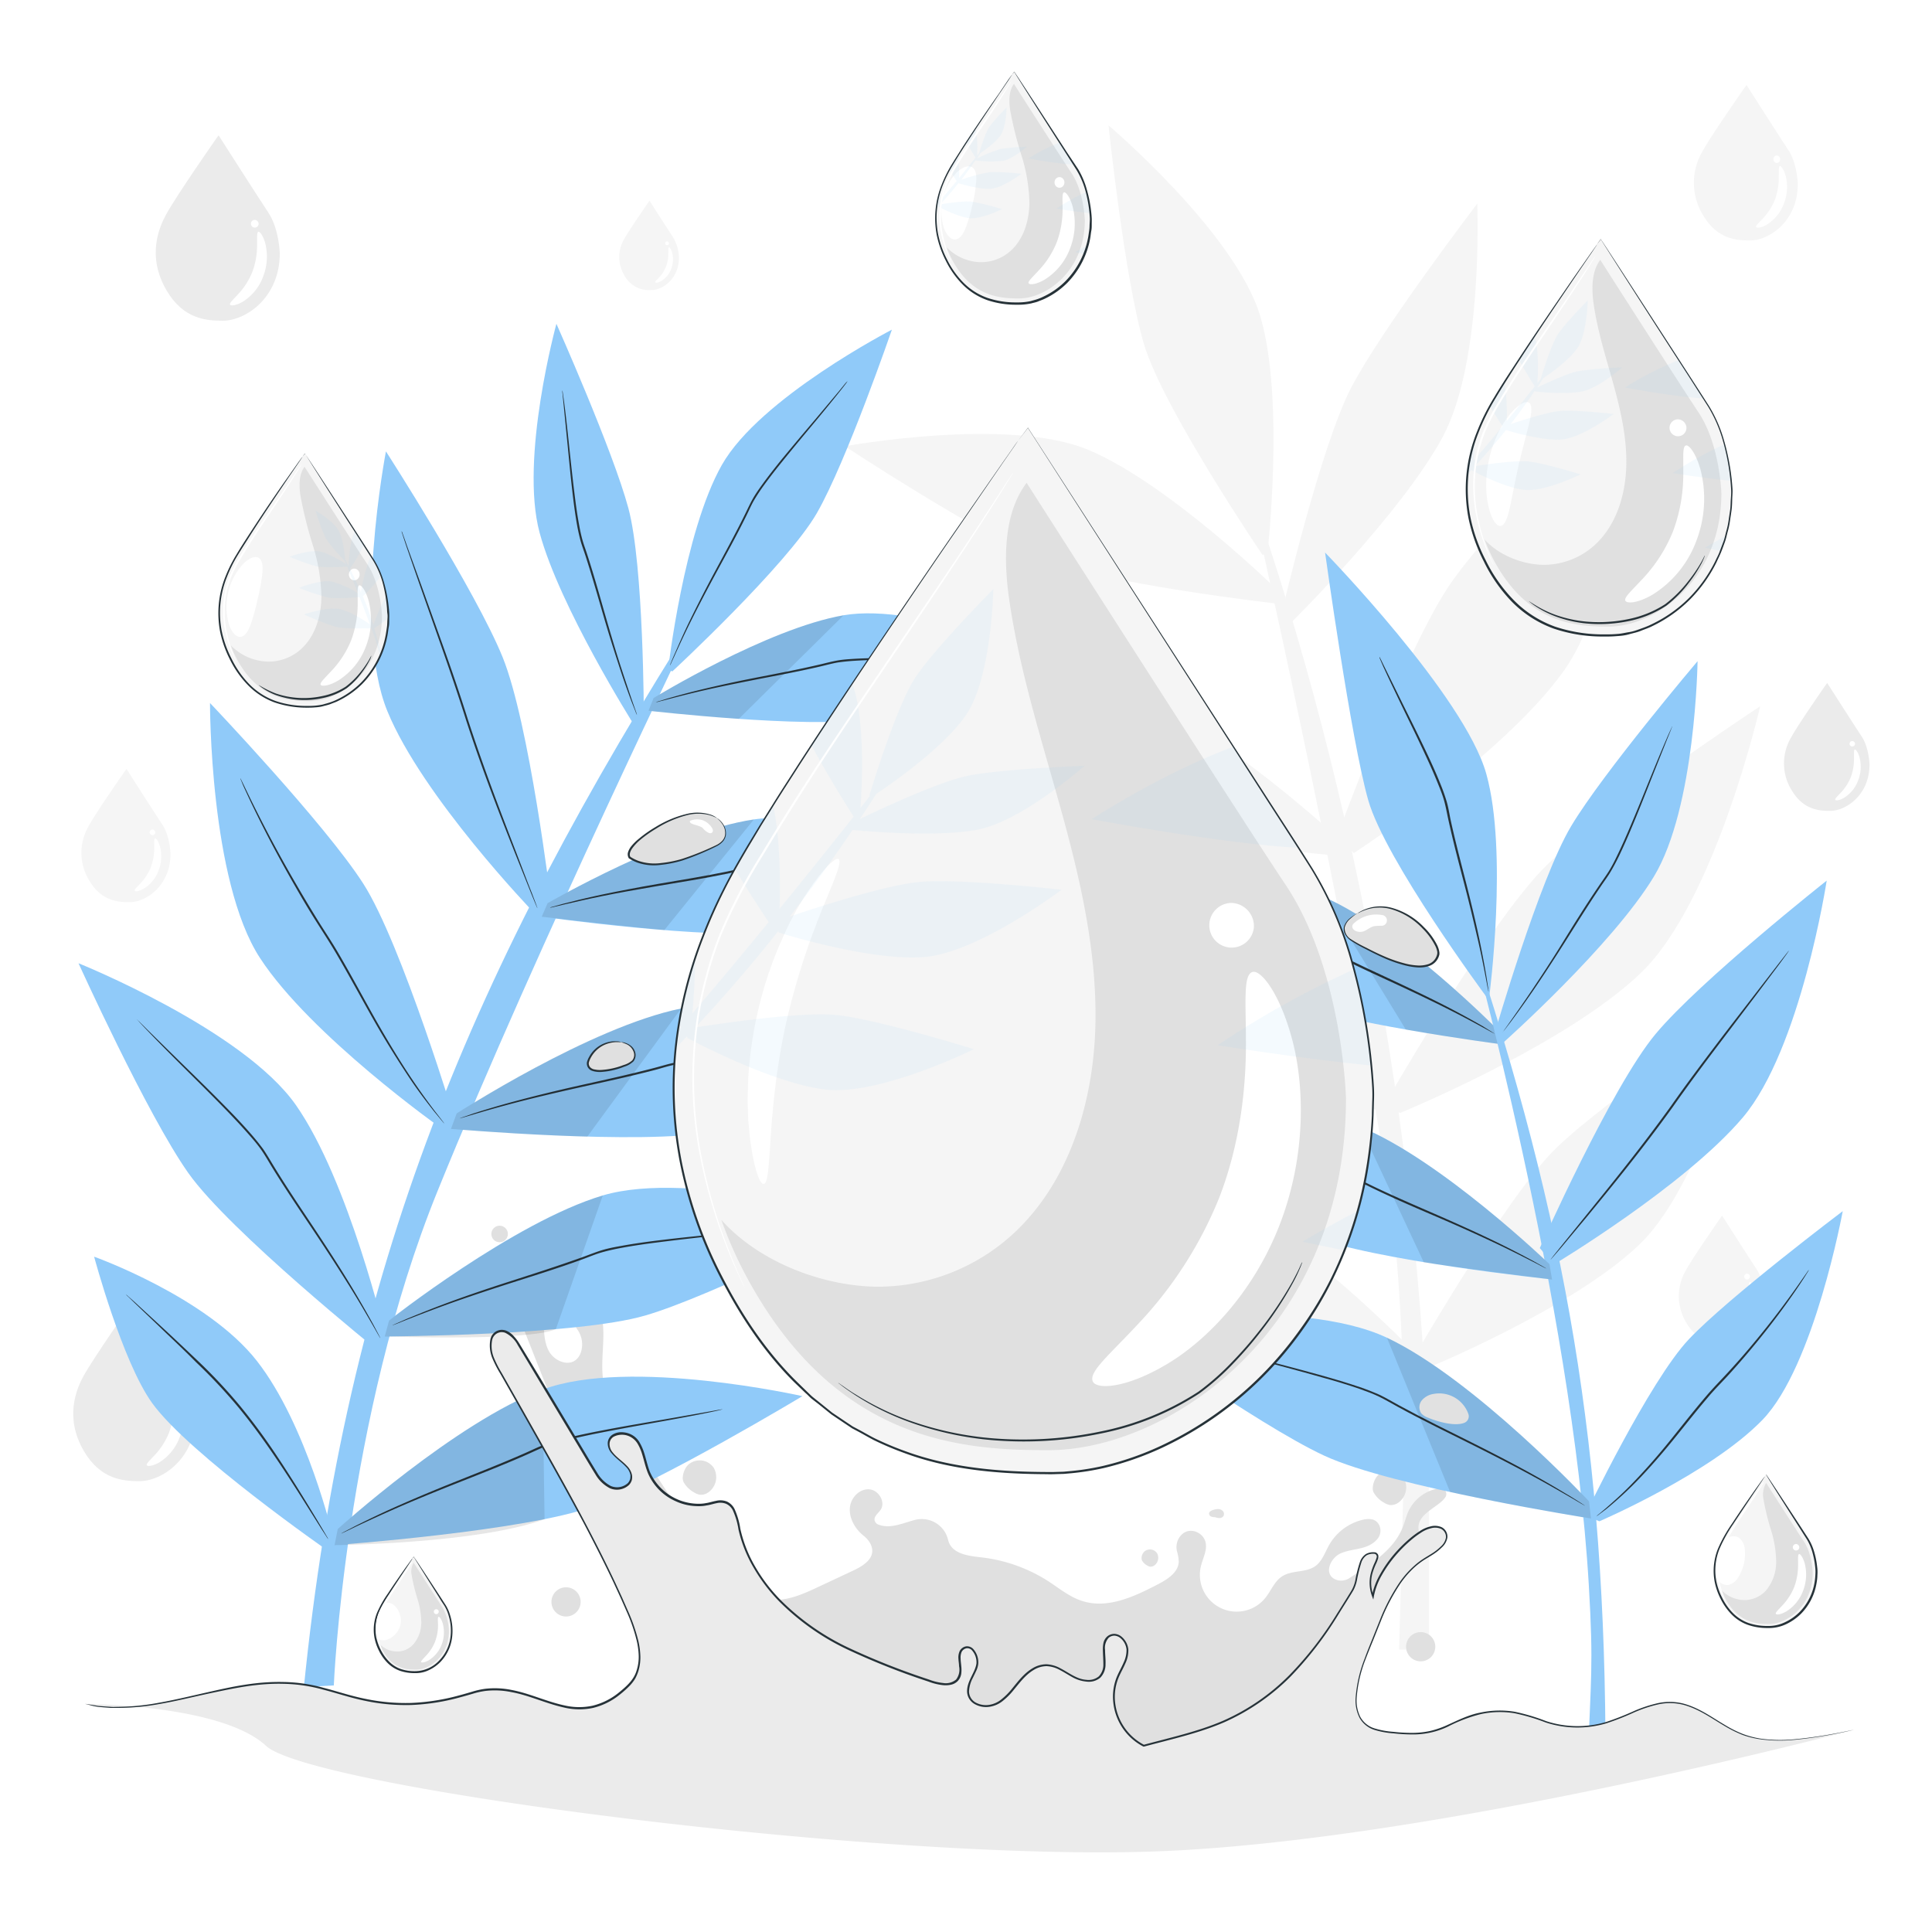 <svg class="animated" id="freepik_stories-water-drop" xmlns="http://www.w3.org/2000/svg" viewBox="0 0 500 500" version="1.1" xmlns:xlink="http://www.w3.org/1999/xlink" xmlns:svgjs="http://svgjs.com/svgjs"><style>svg#freepik_stories-water-drop:not(.animated) .animable {opacity: 0;}svg#freepik_stories-water-drop.animated #freepik--background-complete--inject-108 {animation: 1.5s Infinite  linear floating;animation-delay: 0s;}svg#freepik_stories-water-drop.animated #freepik--Splash--inject-108 {animation: 1s 1 forwards linear slideLeft,1.5s Infinite  linear floating;animation-delay: 0s,1s;}            @keyframes floating {                0% {                    opacity: 1;                    transform: translateY(0px);                }                50% {                    transform: translateY(-10px);                }                100% {                    opacity: 1;                    transform: translateY(0px);                }            }                    @keyframes slideLeft {                0% {                    opacity: 0;                    transform: translateX(-30px);                }                100% {                    opacity: 1;                    transform: translateX(0);                }            }        </style><g id="freepik--background-complete--inject-108" class="animable animator-active" style="transform-origin: 251.391px 238.96px;"><path d="M34.61,336.52s-10.34,14.79-13,19.6c-1.82,3.36-5,10.71.12,19.45,4.3,7.32,10.14,7.75,14.35,7.75,5.93,0,14.59-5.91,14.59-17.23,0,0-.16-6.27-3-10.46-2.17-3.24-12.69-19.7-12.69-19.7Z" style="fill: rgb(235, 235, 235); transform-origin: 34.811px 359.625px;" id="el1ypunljo9jw" class="animable"></path><path d="M45.2,360.61c.35-.16,1.23.86,1.8,3a14.13,14.13,0,0,1-.56,8.5,12.82,12.82,0,0,1-5.23,6.37c-1.8,1-3.09,1.07-3.23.69s.77-1.2,2-2.53a18.32,18.32,0,0,0,3.73-5.78,19.52,19.52,0,0,0,1.22-6.92C44.94,362,44.8,360.78,45.2,360.61Z" style="fill: rgb(255, 255, 255); transform-origin: 42.686px 369.988px;" id="elyzq2h2oa9pi" class="animable"></path><path d="M45.29,358.56a1,1,0,1,1-1-1.09A1.05,1.05,0,0,1,45.29,358.56Z" style="fill: rgb(255, 255, 255); transform-origin: 44.292px 358.47px;" id="elw8oj0hqntx" class="animable"></path><path d="M369.82,387.19c-1.25-85.87-18.35-181.38-46.93-262.37,0,0,23.92,104.24,36.24,181.22,3.38,21.13,4.58,53.25,4.11,77.33l-1.14,43.55h7.72Z" style="fill: rgb(245, 245, 245); transform-origin: 346.355px 275.87px;" id="elas2awo7w5v4" class="animable"></path><path d="M359.44,287.64s-55.21-7.81-74.19-16.28-58.61-36.12-58.61-36.12,51-7.92,75.49,3.19,56.7,44.47,56.7,44.47Z" style="fill: rgb(245, 245, 245); transform-origin: 293.04px 260.072px;" id="elvgm9h0yn11" class="animable"></path><path d="M357.78,286.82s27.65-48.43,42.53-62.93,55.22-41.12,55.22-41.12-11.48,50.32-30.85,69S362.41,288,362.41,288Z" style="fill: rgb(245, 245, 245); transform-origin: 406.655px 235.385px;" id="elqym37hz70kg" class="animable"></path><path d="M366.31,353.91s-49.14-7-66-14.49-52.16-32.15-52.16-32.15,45.39-7,67.18,2.85,50.45,39.57,50.45,39.57Z" style="fill: rgb(245, 245, 245); transform-origin: 307.23px 329.384px;" id="elina87ow17u" class="animable"></path><path d="M364.83,353.18s24.61-43.1,37.85-56,49.14-36.59,49.14-36.59S441.6,305.36,424.36,322,369,354.23,369,354.23Z" style="fill: rgb(245, 245, 245); transform-origin: 408.325px 307.41px;" id="elo2wo3g8xelb" class="animable"></path><path d="M346,216.63s17.71-48.9,29.62-65.93S422.21,100,422.21,100s-1.89,51.58-17.43,73.52-54.4,47.25-54.4,47.25Z" style="fill: rgb(245, 245, 245); transform-origin: 384.105px 160.385px;" id="elnnrejs61xnf" class="animable"></path><path d="M347.61,221.61s-49.89-4.42-67.31-11.12S226,180.84,226,180.84s45.38-9.49,67.86-.68,52.95,37.22,52.95,37.22Z" style="fill: rgb(245, 245, 245); transform-origin: 286.805px 199.012px;" id="elq1rviludu1" class="animable"></path><path d="M330.86,156.27s-46.34-5.27-62.39-11.92-49.82-28.86-49.82-28.86,42.46-7.78,63.18,1,48.41,35.88,48.41,35.88Z" style="fill: rgb(245, 245, 245); transform-origin: 274.755px 134.29px;" id="ely87nqjh64r8" class="animable"></path><path d="M331.75,158.46s10-43,18-58.27S382.31,52.7,382.31,52.7,384,93.22,373.41,113,334.27,161,334.27,161Z" style="fill: rgb(245, 245, 245); transform-origin: 357.079px 106.85px;" id="elsom6wm8k1op" class="animable"></path><path d="M326.71,143.58s-25.56-37.68-30.59-54.32-9.24-56.82-9.24-56.82,32.92,27.91,39.3,49.47S328,143.34,328,143.34Z" style="fill: rgb(245, 245, 245); transform-origin: 308.229px 88.01px;" id="el33hnls9o3kc" class="animable"></path><path d="M178.43,378.82c-1.4,1-2.11,3.57-1.52,4.73a6.86,6.86,0,0,0,2.73,2.69,4,4,0,0,0,1.54.6,3.27,3.27,0,0,0,2.2-.66,4.84,4.84,0,0,0,1.31-6.35,4.4,4.4,0,0,0-6.26-1" style="fill: rgb(224, 224, 224); transform-origin: 181.028px 382.395px;" id="elzqsy6p9gyen" class="animable"></path><path d="M374.12,387.37a1.51,1.51,0,0,0-1.52-2.22,10.61,10.61,0,0,0-8,5.75c-.69,1.43-1,3-1.63,4.49-2.41,5.94-8.45,9.57-13.7,13a3.87,3.87,0,0,1-3.71.35c-3.06-1.41-1.28-5.5,1.34-6.7,3.08-1.41,6.89-.79,9.45-3.61a3.35,3.35,0,0,0,.5-3.9c-.95-1.62-2.72-1.56-4.23-1.2a13.68,13.68,0,0,0-8.6,6.44c-1.1,1.93-1.81,4.23-3.61,5.53-2.47,1.77-6.07,1-8.62,2.67-2,1.3-2.85,3.75-4.35,5.6a9.52,9.52,0,0,1-16.65-8.22c.51-2.13,1.76-4.26,1.17-6.37-.76-2.71-4.84-4.22-6.85-.93a4.56,4.56,0,0,0-.52,3.37,11.24,11.24,0,0,1,.47,2.73c-.08,2.76-2.87,4.55-5.32,5.83-6.07,3.17-13,6.43-19.5,4.4-3.35-1-6.13-3.35-9.08-5.25A40.63,40.63,0,0,0,254,403.05c-3.21-.37-7.15-.81-8.39-3.79a4.79,4.79,0,0,1-.24-.73,7,7,0,0,0-8.41-5.22c-3.15.78-6.39,2.43-9.53,1.29a1.6,1.6,0,0,1-1-.88c-.48-1.15.78-2,1.44-2.93,1.41-2-.43-5.15-2.88-5.35s-4.65,2-5,4.43c-.42,2.88,1.29,5.8,3.51,7.58a6.46,6.46,0,0,1,1.73,2c1.81,3.45-1.5,5.64-4.27,6.94l-9.06,4.25c-3.64,1.71-7.43,3.45-11.44,3.41-8.78-.1-15-8.28-19.8-15.63l-18.95-29.07c-2.25-3.46-4.55-7-5.4-11-1.48-7,1.51-14.53-1.77-21.1a3.6,3.6,0,0,0-3.12-2.07c-3.81-.08-3.83,6.17-2,8.89a6.66,6.66,0,0,1,.91,5.92c-1.55,4.41-6.63,2.75-8.29-.34-1.35-2.51-1.21-5.52-1.44-8.37a30.33,30.33,0,0,0-2.83-10.56c-.85-1.78-2-3.6-4-4.14a3,3,0,0,0-3.2,1c-.89,1.22-.38,2.68.11,4,4.06,10.68,44.15,110.57,46,121.85l159.56,2.49c7.28-8.73,20.9-43,28.17-51.69,1.45-1.74,3-3.68,3-5.94,0-1.23-.48-2.45-.26-3.66C367.74,391.34,372.74,389.72,374.12,387.37Z" style="fill: rgb(224, 224, 224); transform-origin: 252.194px 391.187px;" id="elmju5cbukrs7" class="animable"></path><path d="M122.38,337.26c-1.89-.59-3.92,1.35-3.81,3.32a4.7,4.7,0,0,0,3.79,4,2.93,2.93,0,0,0,1.5,0,2.67,2.67,0,0,0,1.1-.72,4,4,0,0,0-2.85-6.72" style="fill: rgb(255, 255, 255); transform-origin: 122.297px 340.909px;" id="elhn2u51jh8jq" class="animable"></path><path d="M385.28,389.55c-1.89-.59-3.92,1.35-3.81,3.32a4.71,4.71,0,0,0,3.79,4,3,3,0,0,0,1.5,0,2.52,2.52,0,0,0,1.1-.72,4,4,0,0,0-2.85-6.72" style="fill: rgb(255, 255, 255); transform-origin: 385.197px 393.198px;" id="el2heygldbbxc" class="animable"></path><path d="M135.79,318.44a2,2,0,0,0-.64,3,7.67,7.67,0,0,0,2.18,1.19,4.94,4.94,0,0,1,2.49,3.17c.12.5.23,1.11.71,1.31a1.16,1.16,0,0,0,.92-.11c1.7-.85,2.07-3.23,1.43-5a6,6,0,0,0-2.79-3.34,4.86,4.86,0,0,0-4.3-.16" style="fill: rgb(224, 224, 224); transform-origin: 138.95px 322.617px;" id="elkpu209xf6q" class="animable"></path><circle cx="129.3" cy="319.35" r="2.14" style="fill: rgb(224, 224, 224); transform-origin: 129.3px 319.35px;" id="elye5wcnw6ymb" class="animable"></circle><circle cx="120.48" cy="352.64" r="2.14" style="fill: rgb(255, 255, 255); transform-origin: 120.48px 352.64px;" id="elm6c054g8v1f" class="animable"></circle><circle cx="151.83" cy="330.25" r="1.22" style="fill: rgb(224, 224, 224); transform-origin: 151.83px 330.25px;" id="elj5azr3xnqj" class="animable"></circle><path d="M155.33,330.68a1.36,1.36,0,0,0,.13,2.31c.34.19.76.23,1.08.45a2.47,2.47,0,0,1,.81,1.55,2,2,0,0,0,.91,1.48,1.39,1.39,0,0,0,1.63-.59,3.09,3.09,0,0,0,.39-1.82,8.5,8.5,0,0,0-.25-1.73,3,3,0,0,0-.64-1.35,2.44,2.44,0,0,0-1.64-.71,7.38,7.38,0,0,0-1.81.15" style="fill: rgb(224, 224, 224); transform-origin: 157.521px 333.404px;" id="elh8zn7eoekkn" class="animable"></path><path d="M156.17,327.93a3.52,3.52,0,0,0,1.19.25,1.23,1.23,0,0,0,1.06-.51,1.12,1.12,0,0,0-.17-1.31,1.72,1.72,0,0,0-1.28-.51,4.12,4.12,0,0,0-1.38.3c-.38.14-.8.36-.88.75a.87.87,0,0,0,.57.91,2.44,2.44,0,0,0,1.14.11" style="fill: rgb(224, 224, 224); transform-origin: 156.632px 327.015px;" id="el8q2l1pidb8x" class="animable"></path><path d="M314.38,392.62a3.52,3.52,0,0,0,1.19.25,1.23,1.23,0,0,0,1.05-.51,1.11,1.11,0,0,0-.16-1.31,1.73,1.73,0,0,0-1.28-.51,4.17,4.17,0,0,0-1.39.3c-.38.14-.8.36-.88.75a.87.87,0,0,0,.57.91,2.35,2.35,0,0,0,1.15.11" style="fill: rgb(224, 224, 224); transform-origin: 314.835px 391.705px;" id="el8qcfl02zo1o" class="animable"></path><path d="M296.28,401.44a2.3,2.3,0,0,0-.76,2.36,3.49,3.49,0,0,0,1.37,1.35,2.13,2.13,0,0,0,.77.3,1.68,1.68,0,0,0,1.1-.33,2.43,2.43,0,0,0,.66-3.18,2.21,2.21,0,0,0-3.14-.5" style="fill: rgb(224, 224, 224); transform-origin: 297.597px 403.224px;" id="elqst6n1h02al" class="animable"></path><path d="M357,381.48c-1.4,1-2.11,3.57-1.52,4.72a6.89,6.89,0,0,0,2.73,2.7,4.16,4.16,0,0,0,1.54.6,3.27,3.27,0,0,0,2.2-.66,4.86,4.86,0,0,0,1.31-6.36,4.41,4.41,0,0,0-6.26-1" style="fill: rgb(224, 224, 224); transform-origin: 359.597px 385.053px;" id="elhq34pigtwlv" class="animable"></path><path d="M374.28,379.5a2.3,2.3,0,0,0-.76,2.37,3.44,3.44,0,0,0,1.36,1.34,1.88,1.88,0,0,0,.77.3,1.62,1.62,0,0,0,1.1-.32,2.43,2.43,0,0,0,.66-3.18,2.2,2.2,0,0,0-3.13-.51" style="fill: rgb(224, 224, 224); transform-origin: 375.591px 381.288px;" id="els7ndlyb8yur" class="animable"></path><path d="M371.45,426.17a3.78,3.78,0,1,1-3.78-3.78A3.78,3.78,0,0,1,371.45,426.17Z" style="fill: rgb(224, 224, 224); transform-origin: 367.67px 426.17px;" id="el1s6d5kb835y" class="animable"></path><circle cx="146.49" cy="414.57" r="3.78" style="fill: rgb(224, 224, 224); transform-origin: 146.49px 414.57px;" id="eloxwd6cgz9w" class="animable"></circle><path d="M167.91,52.2s-5,7.22-6.32,9.57a9.19,9.19,0,0,0,0,9.5,7.2,7.2,0,0,0,7,3.79c2.9,0,7.13-2.89,7.13-8.42a11.22,11.22,0,0,0-1.45-5.11c-1.06-1.58-6.2-9.62-6.2-9.62Z" style="fill: rgb(245, 245, 245); transform-origin: 167.994px 63.499px;" id="elk4ohq4b3bq7" class="animable"></path><path d="M173.09,64c.17-.08.6.43.88,1.46a6.92,6.92,0,0,1-.27,4.15,6.22,6.22,0,0,1-2.56,3.11c-.88.51-1.51.53-1.58.34s.38-.58,1-1.23A9,9,0,0,0,172.36,69a9.37,9.37,0,0,0,.59-3.38C173,64.66,172.89,64.05,173.09,64Z" style="fill: rgb(255, 255, 255); transform-origin: 171.861px 68.581px;" id="elomno5z7smcq" class="animable"></path><path d="M173.13,63a.49.49,0,1,1-.49-.53A.52.52,0,0,1,173.13,63Z" style="fill: rgb(255, 255, 255); transform-origin: 172.641px 62.96px;" id="elb5rv66bjdut" class="animable"></path><path d="M451.62,22.51s-8.77,12.55-11,16.63a16,16,0,0,0,.1,16.5c3.64,6.22,8.6,6.59,12.18,6.59,5,0,12.37-5,12.37-14.63,0,0-.13-5.32-2.51-8.88C460.93,36,452,22,452,22Z" style="fill: rgb(245, 245, 245); transform-origin: 451.824px 42.115px;" id="el2n673snoq1i" class="animable"></path><path d="M460.61,43c.29-.14,1,.73,1.53,2.53a12,12,0,0,1-.48,7.21,10.86,10.86,0,0,1-4.44,5.41c-1.52.88-2.62.91-2.74.58s.65-1,1.7-2.14a15.54,15.54,0,0,0,3.16-4.9,16.45,16.45,0,0,0,1-5.88C460.39,44.17,460.27,43.1,460.61,43Z" style="fill: rgb(255, 255, 255); transform-origin: 458.475px 50.955px;" id="ely6d3e6mnc5d" class="animable"></path><path d="M460.69,41.21a.86.86,0,1,1-1.71,0,.86.86,0,1,1,1.71,0Z" style="fill: rgb(255, 255, 255); transform-origin: 459.835px 41.21px;" id="elulf1m8qcf6" class="animable"></path><path d="M32.41,199.44S24.89,210.2,23,213.7a13.68,13.68,0,0,0,.08,14.14c3.13,5.33,7.38,5.64,10.44,5.64,4.31,0,10.61-4.29,10.61-12.53,0,0-.11-4.56-2.15-7.61C40.39,211,32.74,199,32.74,199Z" style="fill: rgb(245, 245, 245); transform-origin: 32.601px 216.24px;" id="elxiqivi7clr" class="animable"></path><path d="M40.11,217c.26-.12.9.63,1.32,2.17a10.32,10.32,0,0,1-.41,6.18,9.2,9.2,0,0,1-3.81,4.63c-1.31.76-2.25.79-2.35.51s.56-.88,1.46-1.84a13.37,13.37,0,0,0,2.71-4.2,14.38,14.38,0,0,0,.89-5C39.93,218,39.82,217.09,40.11,217Z" style="fill: rgb(255, 255, 255); transform-origin: 38.286px 223.82px;" id="el5z2qelx8xgo" class="animable"></path><path d="M40.18,215.47a.73.73,0,1,1-.73-.79A.76.76,0,0,1,40.18,215.47Z" style="fill: rgb(255, 255, 255); transform-origin: 39.452px 215.41px;" id="elngalt1f7i9" class="animable"></path><path d="M56.11,35.65S45.65,50.62,43,55.49c-1.85,3.4-5.07,10.84.12,19.69C47.47,82.59,53.38,83,57.65,83c6,0,14.76-6,14.76-17.45,0,0-.16-6.35-3-10.59-2.19-3.27-12.84-19.94-12.84-19.94Z" style="fill: rgb(235, 235, 235); transform-origin: 56.356px 59.01px;" id="el1144k6td9n9" class="animable"></path><path d="M66.83,60c.36-.16,1.25.88,1.83,3a14.23,14.23,0,0,1-.57,8.6A12.86,12.86,0,0,1,62.8,78.1c-1.82,1.05-3.14,1.09-3.28.7s.78-1.22,2-2.55a18.54,18.54,0,0,0,3.78-5.86,19.78,19.78,0,0,0,1.23-7C66.57,61.48,66.43,60.21,66.83,60Z" style="fill: rgb(255, 255, 255); transform-origin: 64.289px 69.505px;" id="elyu08hfmosx" class="animable"></path><path d="M66.93,58a1,1,0,1,1-1-1.1A1.06,1.06,0,0,1,66.93,58Z" style="fill: rgb(255, 255, 255); transform-origin: 65.933px 57.9px;" id="elguu8xvvcjg" class="animable"></path><path d="M472.6,177.12s-7.23,10.34-9.05,13.71a13.15,13.15,0,0,0,.08,13.6c3,5.12,7.09,5.42,10,5.42,4.14,0,10.2-4.13,10.2-12,0,0-.11-4.39-2.07-7.32-1.52-2.26-8.88-13.77-8.88-13.77Z" style="fill: rgb(235, 235, 235); transform-origin: 472.763px 193.305px;" id="elijch2ylrlt8" class="animable"></path><path d="M480,194c.25-.12.87.6,1.26,2.08a9.75,9.75,0,0,1-.39,5.94,8.88,8.88,0,0,1-3.66,4.46c-1.25.73-2.16.75-2.26.48s.54-.84,1.4-1.76a12.76,12.76,0,0,0,2.61-4,13.58,13.58,0,0,0,.85-4.84C479.83,195,479.73,194.09,480,194Z" style="fill: rgb(255, 255, 255); transform-origin: 478.245px 200.553px;" id="el6ks22t6llnr" class="animable"></path><path d="M480.08,192.54a.71.71,0,1,1-.71-.77A.74.74,0,0,1,480.08,192.54Z" style="fill: rgb(255, 255, 255); transform-origin: 479.372px 192.48px;" id="el3e83eftedks" class="animable"></path><path d="M445.39,315s-7.23,10.35-9.06,13.71a13.2,13.2,0,0,0,.08,13.6c3,5.13,7.1,5.43,10,5.43,4.15,0,10.2-4.14,10.2-12.06,0,0-.11-4.38-2.07-7.31-1.51-2.27-8.87-13.78-8.87-13.78Z" style="fill: rgb(245, 245, 245); transform-origin: 445.547px 331.165px;" id="elpe0rt696ly" class="animable"></path><path d="M452.8,331.81c.25-.11.86.6,1.26,2.09a9.83,9.83,0,0,1-.39,5.94,8.86,8.86,0,0,1-3.66,4.45c-1.26.73-2.16.76-2.26.49s.54-.84,1.4-1.77a12.71,12.71,0,0,0,2.61-4,13.66,13.66,0,0,0,.85-4.85C452.62,332.81,452.52,331.93,452.8,331.81Z" style="fill: rgb(255, 255, 255); transform-origin: 451.043px 338.368px;" id="elzwpi726mutp" class="animable"></path><path d="M452.87,330.38a.74.74,0,0,1-.71.76.76.76,0,0,1,0-1.52A.74.74,0,0,1,452.87,330.38Z" style="fill: rgb(255, 255, 255); transform-origin: 452.135px 330.38px;" id="elkehish4swe" class="animable"></path></g><g id="freepik--Plants--inject-108" class="animable" style="transform-origin: 248.61px 270.215px;"><path d="M181,158.26c-58.78,92.47-91.46,169.79-102.4,278.82l2.6-.62,5.19-.27s2.85-68.87,26.87-128C139.4,243.87,181,158.26,181,158.26Z" style="fill: rgb(144, 202, 249); transform-origin: 129.8px 297.67px;" id="elmw48e91dea9" class="animable"></path><path d="M116.71,292.15s49.45,4.29,67.6.75,58.07-19.59,58.07-19.59S199.74,256.23,176.27,261s-58.08,27.2-58.08,27.2Z" style="fill: rgb(144, 202, 249); transform-origin: 179.545px 277.23px;" id="elqhz5ytkgmot" class="animable"></path><path d="M221.41,273.38a.82.82,0,0,1-.26,0l-.79.06c-.7,0-1.72.11-3,.16-2.64.11-6.46.22-11.18.31s-10.35.17-16.58.39c-3.12.11-6.39.26-9.77.57-1.69.15-3.39.37-5.11.67s-3.4.88-5.14,1.34c-7,1.83-13.71,3.23-19.8,4.59s-11.57,2.65-16.14,3.84-8.23,2.25-10.77,3l-2.92.86-.76.21a.88.88,0,0,1-.26.06s.08,0,.25-.11l.74-.26,2.89-1c2.52-.79,6.17-1.92,10.74-3.14s10-2.57,16.12-3.94,12.81-2.81,19.77-4.64c1.74-.45,3.44-1,5.18-1.33s3.47-.53,5.17-.68c3.39-.3,6.67-.45,9.79-.54,6.25-.19,11.87-.22,16.59-.27l11.18-.16,3-.05h.79A.8.8,0,0,1,221.41,273.38Z" style="fill: rgb(38, 50, 56); transform-origin: 170.17px 281.38px;" id="el24pm585x8j9" class="animable"></path><path d="M99.57,345.88s49.64-.24,67.4-5.42,56-24.8,56-24.8-44-13.13-67-6.27-55.35,32.38-55.35,32.38Z" style="fill: rgb(144, 202, 249); transform-origin: 161.27px 326.643px;" id="elmpjcfjl6b2" class="animable"></path><path d="M202.13,317.64l-.26.06-.78.13c-.69.1-1.7.26-3,.43-2.62.36-6.42.81-11.11,1.33s-10.29,1.11-16.48,1.9c-3.09.39-6.34.84-9.67,1.46-1.66.3-3.35.68-5,1.14s-3.32,1.18-5,1.79c-6.78,2.47-13.35,4.48-19.3,6.39s-11.27,3.69-15.71,5.29-8,3-10.46,3.95l-2.82,1.13-.74.28-.26.08a.84.84,0,0,1,.24-.13l.72-.33,2.78-1.22c2.44-1,6-2.47,10.41-4.11s9.75-3.48,15.7-5.4,12.5-4,19.26-6.42c1.69-.61,3.33-1.28,5-1.8s3.4-.84,5.08-1.14c3.35-.61,6.6-1.06,9.7-1.44,6.2-.76,11.8-1.3,16.5-1.78l11.12-1.17,3-.34.79-.07A.79.79,0,0,1,202.13,317.64Z" style="fill: rgb(38, 50, 56); transform-origin: 151.835px 330.316px;" id="elqpilw3ypgx" class="animable"></path><path d="M86.58,399.88s49.51-3.61,66.87-10,54.22-28.56,54.22-28.56-44.81-10.1-67.23-1.7-53,36.08-53,36.08Z" style="fill: rgb(144, 202, 249); transform-origin: 147.125px 378.081px;" id="el4vuxwnz9arr" class="animable"></path><path d="M187,364.72a.77.77,0,0,1-.26.08L186,365c-.68.15-1.68.38-3,.64-2.59.54-6.35,1.25-11,2.09s-10.19,1.81-16.31,3c-3.06.6-6.27,1.28-9.55,2.12q-2.46.62-4.94,1.47c-1.61.62-3.22,1.41-4.87,2.14-6.6,2.91-13,5.37-18.82,7.68s-11,4.45-15.32,6.35S94.41,394,92,395.13l-2.74,1.32-.72.33a.84.84,0,0,1-.25.09l.23-.14.69-.38,2.7-1.4c2.36-1.18,5.79-2.88,10.1-4.81s9.5-4.13,15.3-6.46,12.2-4.8,18.78-7.71c1.65-.73,3.23-1.51,4.9-2.14s3.34-1.07,5-1.49c3.3-.84,6.52-1.5,9.59-2.09,6.13-1.18,11.68-2.1,16.33-2.9l11-1.93,3-.54.78-.13Z" style="fill: rgb(38, 50, 56); transform-origin: 137.645px 380.795px;" id="el4ggm1v3648j" class="animable"></path><path d="M84.94,401.39s-36.08-25.08-45.58-38.3c-7.74-10.77-15-37.86-15-37.86s29.18,10.41,42.14,27,19.73,45.6,19.73,45.6Z" style="fill: rgb(144, 202, 249); transform-origin: 55.295px 363.31px;" id="el510r0zi1g1o" class="animable"></path><path d="M32.58,335a5.21,5.21,0,0,1,.65.54L35,337.1c1.57,1.46,3.8,3.5,6.52,6s6,5.58,9.59,9a135,135,0,0,1,11,11.74,159.18,159.18,0,0,1,9.57,13c2.75,4.12,5.11,7.9,7.07,11.09s3.52,5.79,4.59,7.59l1.22,2.08a4.72,4.72,0,0,1,.39.74,5.89,5.89,0,0,1-.48-.69l-1.3-2-4.73-7.5c-2-3.16-4.39-6.92-7.16-11s-5.94-8.52-9.57-12.92a138.79,138.79,0,0,0-11-11.72C47.26,349,44,346,41.3,343.37l-6.41-6.12-1.73-1.68A4.71,4.71,0,0,1,32.58,335Z" style="fill: rgb(38, 50, 56); transform-origin: 58.765px 366.67px;" id="el21dnas0v4pp" class="animable"></path><path d="M98.11,349.78s-38.7-31.09-49.37-46.2-28.42-54.29-28.42-54.29,42.62,17.13,56.31,36.77,23.16,59.81,23.16,59.81Z" style="fill: rgb(144, 202, 249); transform-origin: 60.055px 299.535px;" id="elj5uv43ekr9d" class="animable"></path><path d="M35.42,263.83s.08.05.21.17l.57.55,2.16,2.15,8,7.84c3.37,3.3,7.42,7.21,11.8,11.67,2.19,2.22,4.46,4.59,6.7,7.16q1.69,1.92,3.27,4.05c1,1.48,1.87,3,2.82,4.55,3.76,6.14,7.64,11.8,11.08,17s6.48,9.95,8.92,14,4.31,7.38,5.59,9.7l1.42,2.69c.15.28.27.52.36.7a2.15,2.15,0,0,1,.11.25,1.23,1.23,0,0,1-.16-.22l-.4-.68-1.51-2.64c-1.33-2.28-3.23-5.6-5.72-9.6s-5.54-8.74-9-13.93-7.35-10.86-11.13-17c-.94-1.53-1.82-3.1-2.8-4.52s-2.11-2.74-3.22-4c-2.23-2.55-4.49-4.93-6.66-7.16-4.36-4.47-8.38-8.4-11.72-11.74s-6-6.05-7.86-8c-.92-.95-1.61-1.7-2.09-2.21l-.53-.59A1.07,1.07,0,0,1,35.42,263.83Z" style="fill: rgb(38, 50, 56); transform-origin: 66.925px 305.07px;" id="ely5kckxy8bd" class="animable"></path><path d="M118.32,291.77S104,244.23,94,228.66s-39.65-46.72-39.65-46.72-.13,45.94,12.94,66,46.73,43.93,46.73,43.93Z" style="fill: rgb(144, 202, 249); transform-origin: 86.335px 236.905px;" id="elldbqbwtog3" class="animable"></path><path d="M62.19,201.4s.06.07.14.23l.35.7L64,205.06c1.14,2.37,2.83,5.78,5,9.94s4.86,9.08,8,14.44c1.56,2.69,3.24,5.48,5,8.34s3.75,5.78,5.56,8.89c3.62,6.2,6.82,12.25,9.89,17.65s6,10.18,8.59,14.09,4.87,7,6.44,9.08c.79,1,1.41,1.81,1.85,2.39l.48.63c.1.14.15.22.14.23a2,2,0,0,1-.19-.2l-.51-.6-1.93-2.33c-1.62-2.07-4-5.08-6.59-9s-5.6-8.66-8.69-14.06-6.31-11.44-9.93-17.63c-1.81-3.09-3.74-6-5.54-8.87s-3.47-5.68-5-8.37c-3.11-5.39-5.77-10.33-7.91-14.52s-3.78-7.62-4.87-10c-.55-1.19-1-2.14-1.22-2.77l-.31-.73Z" style="fill: rgb(38, 50, 56); transform-origin: 88.571px 246.07px;" id="elw6av82jkuu" class="animable"></path><path d="M142.58,233.25s-5.56-46-12.48-63.12-30.22-53.31-30.22-53.31-8.7,45.11.38,67.25S138,236,138,236Z" style="fill: rgb(144, 202, 249); transform-origin: 119.352px 176.41px;" id="elvy3915r9ozb" class="animable"></path><path d="M103.91,137.4s0,.08.12.24.16.44.28.74c.25.68.59,1.63,1,2.84l3.79,10.45c1.59,4.43,3.48,9.69,5.57,15.53s4.32,12.31,6.46,19.14c4.44,13.62,9.17,25.71,12.54,34.48,1.67,4.35,3,7.89,4,10.38l1.07,2.83.26.74a1.87,1.87,0,0,1,.08.26,1.31,1.31,0,0,1-.13-.24l-.31-.73c-.28-.67-.67-1.61-1.15-2.79L133.37,221c-3.46-8.73-8.25-20.81-12.69-34.45-2.15-6.84-4.36-13.28-6.42-19.14s-3.91-11.12-5.47-15.57-2.76-8-3.64-10.51c-.4-1.21-.71-2.18-.94-2.87l-.24-.75A1.71,1.71,0,0,1,103.91,137.4Z" style="fill: rgb(38, 50, 56); transform-origin: 121.495px 186.215px;" id="elmfuvl5ldhg" class="animable"></path><path d="M140.2,237.25s44.16,6.17,60.61,3.85,53-14.84,53-14.84-37.44-17.33-58.71-14.19-53.38,21.67-53.38,21.67Z" style="fill: rgb(144, 202, 249); transform-origin: 197.005px 226.656px;" id="elqrfwucbhi7" class="animable"></path><path d="M235,225.33l-.24,0h-.71c-.62,0-1.55,0-2.73,0-2.38,0-5.81-.1-10-.24s-9.29-.33-14.89-.43c-2.8-.05-5.74-.06-8.78.06-1.52,0-3.06.17-4.61.36s-3.1.63-4.68,1c-6.35,1.31-12.45,2.25-18,3.19s-10.49,1.82-14.65,2.67-7.49,1.63-9.8,2.16l-2.66.63-.69.16-.24,0s.07,0,.22-.09l.68-.2,2.64-.73c2.3-.59,5.63-1.44,9.78-2.32s9.11-1.84,14.64-2.79,11.62-1.91,17.95-3.22c1.59-.33,3.13-.71,4.72-1s3.13-.31,4.66-.36c3.06-.11,6-.09,8.81,0,5.61.13,10.66.37,14.9.54l10,.4,2.73.1.71,0Z" style="fill: rgb(38, 50, 56); transform-origin: 188.66px 229.497px;" id="elrcby7c6qip" class="animable"></path><path d="M167.83,183.94s41.24,4.72,56.49,2.17,49-15.05,49-15.05-35.26-15.25-55-11.83-49.17,21.41-49.17,21.41Z" style="fill: rgb(144, 202, 249); transform-origin: 220.575px 172.798px;" id="elpbm9htgsqm" class="animable"></path><path d="M255.78,170.64a5,5,0,0,1-.88.06c-.59,0-1.44.06-2.55.07-2.21,0-5.4,0-9.35,0s-8.65-.09-13.87,0c-2.61,0-5.35.07-8.17.25q-2.13.13-4.29.45c-1.41.26-2.86.65-4.33,1-5.88,1.37-11.53,2.39-16.65,3.39s-9.73,1.94-13.58,2.82-6.94,1.69-9.07,2.24l-2.46.64a7.1,7.1,0,0,1-.87.2,4.88,4.88,0,0,1,.84-.3l2.43-.74c2.13-.61,5.2-1.47,9.05-2.39s8.44-1.94,13.56-2.94,10.77-2.06,16.63-3.43c1.47-.34,2.89-.73,4.37-1s2.91-.36,4.33-.45c2.85-.17,5.59-.22,8.21-.22,5.22,0,9.92.09,13.87.15l9.35.15,2.54,0A5.48,5.48,0,0,1,255.78,170.64Z" style="fill: rgb(38, 50, 56); transform-origin: 212.745px 176.025px;" id="elhl71rowysyd" class="animable"></path><path d="M166.62,185.66s0-39.26-4-54.15S144,83.8,144,83.8s-9.55,34.81-4.35,54.06,24.31,49.53,24.31,49.53Z" style="fill: rgb(144, 202, 249); transform-origin: 152.36px 135.595px;" id="el2f176rmdoll" class="animable"></path><path d="M145.52,101a5.83,5.83,0,0,1,.16.87c.08.57.21,1.41.35,2.5.29,2.17.65,5.33,1.07,9.23s.89,8.54,1.52,13.68c.31,2.57.66,5.27,1.15,8,.24,1.38.52,2.78.89,4.18s.91,2.78,1.36,4.2c1.85,5.7,3.36,11.2,4.8,16.18s2.78,9.45,4,13.18,2.23,6.73,2.94,8.8l.84,2.39a4.86,4.86,0,0,1,.25.84,5.67,5.67,0,0,1-.35-.81l-.93-2.35c-.77-2-1.87-5-3.1-8.75S157.82,165,156.36,160s-3-10.46-4.83-16.15c-.46-1.43-1-2.79-1.37-4.22s-.66-2.84-.9-4.23c-.48-2.79-.82-5.5-1.12-8.07-.6-5.16-1-9.81-1.4-13.71l-.91-9.24c-.11-1.05-.19-1.89-.25-2.51A4.85,4.85,0,0,1,145.52,101Z" style="fill: rgb(38, 50, 56); transform-origin: 155.184px 143.025px;" id="elaaulpluwa3b" class="animable"></path><path d="M174,173.76s29.72-27.56,37.42-41,19.4-47.44,19.4-47.44-34.14,17.62-44,35S172.9,173.3,172.9,173.3Z" style="fill: rgb(144, 202, 249); transform-origin: 201.86px 129.54px;" id="elr08t2rh07vh" class="animable"></path><path d="M219.35,98.65a5.88,5.88,0,0,1-.51.72c-.36.47-.87,1.15-1.56,2-1.37,1.74-3.39,4.22-5.91,7.26s-5.55,6.63-8.83,10.7c-1.63,2-3.33,4.18-5,6.48-.83,1.15-1.62,2.35-2.36,3.6s-1.31,2.62-2,4c-2.66,5.42-5.46,10.43-7.93,15s-4.66,8.76-6.42,12.29-3.09,6.44-4,8.44c-.44,1-.8,1.74-1.06,2.31a4.17,4.17,0,0,1-.4.79,5.48,5.48,0,0,1,.31-.83c.23-.58.56-1.36,1-2.35.88-2,2.16-5,3.88-8.52s3.86-7.75,6.33-12.36,5.23-9.63,7.88-15c.67-1.35,1.27-2.7,2-4s1.56-2.48,2.4-3.64c1.66-2.31,3.37-4.46,5-6.49,3.3-4,6.36-7.62,8.92-10.63l6-7.14,1.63-2A5.62,5.62,0,0,1,219.35,98.65Z" style="fill: rgb(38, 50, 56); transform-origin: 196.36px 135.445px;" id="ell9ym1u5vzn" class="animable"></path><g id="elqbgq4cah15"><path d="M118.19,288.16l-1.48,4s17.36,1.5,35.28,2L176.27,261C152.81,265.68,118.19,288.16,118.19,288.16Z" style="opacity: 0.1; transform-origin: 146.49px 277.58px;" class="animable"></path></g><g id="elsj8h4algv0m"><path d="M100.69,341.77l-1.12,4.11s37.55,1.28,44.28-1.9L156,309.39C133.11,316.24,100.69,341.77,100.69,341.77Z" style="opacity: 0.1; transform-origin: 127.785px 327.762px;" class="animable"></path></g><g id="ellbkykrds5ta"><path d="M87.41,395.71l-.83,4.17s37-.34,54.35-6.72l-.49-33.53C118,368,87.41,395.71,87.41,395.71Z" style="opacity: 0.1; transform-origin: 113.755px 379.755px;" class="animable"></path></g><g id="el83e77v3jc8j"><path d="M141.72,233.74l-1.52,3.51s18.62,2.21,31.72,3.46l23.18-28.64C173.83,215.21,141.72,233.74,141.72,233.74Z" style="opacity: 0.1; transform-origin: 167.65px 226.39px;" class="animable"></path></g><g id="el6hqejzabq1j"><path d="M169.16,180.64l-1.33,3.3s10.78,1.24,23.36,2.1l27.14-26.81C198.61,162.64,169.16,180.64,169.16,180.64Z" style="opacity: 0.1; transform-origin: 193.08px 172.635px;" class="animable"></path></g><path d="M185.53,211.73c-2.75-1.88-6.44-1.51-9.61-.51-5.41,1.73-14.81,7.84-13.07,10.66,3.25,2.15,6.59,2,10.43,1.37a46.42,46.42,0,0,0,11-3.89,6.12,6.12,0,0,0,3.09-2.28C188.38,215.26,187.24,212.89,185.53,211.73Z" style="fill: rgb(224, 224, 224); transform-origin: 175.194px 217.027px;" id="el4rmdpfv3f48" class="animable"></path><path d="M185.53,211.73s.05,0,.14.07a2.15,2.15,0,0,1,.38.27,5.45,5.45,0,0,1,1.17,1.33,4.27,4.27,0,0,1,.63,2.75,3.27,3.27,0,0,1-.77,1.63,5.53,5.53,0,0,1-1.59,1.21,67.91,67.91,0,0,1-8.9,3.71,29.54,29.54,0,0,1-5.6,1.13,13.18,13.18,0,0,1-6.12-.62,11.38,11.38,0,0,1-2.17-1.12l0,0,0-.05a1.91,1.91,0,0,1-.12-1.61,4.74,4.74,0,0,1,.72-1.33,12.72,12.72,0,0,1,2-2,31.71,31.71,0,0,1,4.33-3.05,27.81,27.81,0,0,1,8.18-3.42,11.4,11.4,0,0,1,5.91.15,5.19,5.19,0,0,1,1.91,1,10,10,0,0,0-2-.83,11.57,11.57,0,0,0-5.78,0,28,28,0,0,0-8,3.47,32.22,32.22,0,0,0-4.24,3,12.61,12.61,0,0,0-1.89,2c-.52.71-1,1.65-.57,2.36l-.08-.08a10.33,10.33,0,0,0,2.07,1.06,12.72,12.72,0,0,0,5.88.6,29.39,29.39,0,0,0,5.51-1.08,72.47,72.47,0,0,0,8.86-3.57,5.2,5.2,0,0,0,1.52-1.11,3,3,0,0,0,.73-1.46,4,4,0,0,0-.52-2.59A6.92,6.92,0,0,0,185.53,211.73Z" style="fill: rgb(38, 50, 56); transform-origin: 175.166px 217.13px;" id="elgz6fo578vl4" class="animable"></path><path d="M184.18,214.14a4.8,4.8,0,0,0-2.53-1.93,4.56,4.56,0,0,0-3.09.24h0c-.32,1,2.45,1,3.33,1.88a4.47,4.47,0,0,0,1.6,1.25.87.87,0,0,0,.74-.06.73.73,0,0,0,.26-.68A1.57,1.57,0,0,0,184.18,214.14Z" style="fill: rgb(255, 255, 255); transform-origin: 181.517px 213.841px;" id="ele44v7bh75t" class="animable"></path><path d="M160.75,269.7a7.66,7.66,0,0,0-8.55,4.94,1.74,1.74,0,0,0,1,2.2c2.32.92,6.55-.26,9.07-1.32a3.71,3.71,0,0,0,1.59-1.07,2.66,2.66,0,0,0-.16-3.16A4.67,4.67,0,0,0,160.75,269.7Z" style="fill: rgb(224, 224, 224); transform-origin: 158.202px 273.376px;" id="elv0wgk271vab" class="animable"></path><path d="M160.75,269.7a3.16,3.16,0,0,1,1.23.24,4.52,4.52,0,0,1,1.3.72,3.25,3.25,0,0,1,1.1,1.66,2.61,2.61,0,0,1-.46,2.38,6.1,6.1,0,0,1-2.4,1.37,19.19,19.19,0,0,1-6,1.35,6.61,6.61,0,0,1-1.66-.13,4.86,4.86,0,0,1-.8-.24,2,2,0,0,1-.71-.53,2,2,0,0,1-.45-1.61,5.63,5.63,0,0,1,.58-1.41,7.65,7.65,0,0,1,3.72-3.4,7.4,7.4,0,0,1,3.36-.61,3.35,3.35,0,0,1,1.22.21c0,.05-.44,0-1.23,0a8.19,8.19,0,0,0-3.2.74,7.6,7.6,0,0,0-3.45,3.3,5.38,5.38,0,0,0-.51,1.26,1.47,1.47,0,0,0,.35,1.2,2,2,0,0,0,1.23.59,6,6,0,0,0,1.54.12,19.25,19.25,0,0,0,5.87-1.28,5.69,5.69,0,0,0,2.24-1.2,2.23,2.23,0,0,0,.43-2,3.48,3.48,0,0,0-2.12-2.28C161.19,269.82,160.74,269.75,160.75,269.7Z" style="fill: rgb(38, 50, 56); transform-origin: 158.183px 273.454px;" id="elp1kg20hhv8f" class="animable"></path><path d="M388.15,270.2s-43.2-5.6-58.1-12.05-46.12-27.69-46.12-27.69,39.77-6.64,59,1.82,44.69,34.22,44.69,34.22Z" style="fill: rgb(144, 202, 249); transform-origin: 336.04px 249.091px;" id="elq4sgqycwucr" class="animable"></path><path d="M301.9,234.46a.67.67,0,0,1,.23,0l.68.15,2.6.61,9.56,2.22c4,.93,8.86,2,14.18,3.34,2.66.67,5.44,1.41,8.3,2.3,1.42.45,2.86,1,4.3,1.55s2.78,1.4,4.19,2.12c5.63,2.87,11.12,5.35,16.08,7.69s9.4,4.49,13.08,6.41,6.6,3.57,8.62,4.72L386,267l.59.37a.71.71,0,0,1,.19.14l-.22-.1-.61-.32-2.34-1.28c-2-1.1-5-2.71-8.69-4.57s-8.14-4-13.11-6.31-10.47-4.77-16.12-7.66c-1.4-.72-2.78-1.49-4.16-2.1s-2.83-1.1-4.25-1.54c-2.83-.9-5.61-1.64-8.26-2.32-5.31-1.36-10.11-2.47-14.14-3.45s-7.29-1.78-9.53-2.38c-1.12-.29-2-.54-2.57-.71l-.67-.2Z" style="fill: rgb(38, 50, 56); transform-origin: 344.34px 250.98px;" id="el5ozuvjwbwwu" class="animable"></path><g id="elzszw90pzkg"><path d="M387.63,266.5l.52,3.7s-11.3-1.47-24.33-3.76l-20.89-34.16C362.17,240.73,387.63,266.5,387.63,266.5Z" style="opacity: 0.1; transform-origin: 365.54px 251.24px;" class="animable"></path></g><path d="M415.51,456.25c.09-80.23-10-139.83-35.53-215.9,0,0,26.91,97.11,31.2,169.82,1.26,21.34.5,24-.29,46.46Z" style="fill: rgb(144, 202, 249); transform-origin: 397.745px 348.49px;" id="el6sa21t4zyjm" class="animable"></path><path d="M411.74,393s-51.46-8.1-69.06-16.29-54.22-34.6-54.22-34.6,47.75-6.65,70.47,4.09,52.31,42.36,52.31,42.36Z" style="fill: rgb(144, 202, 249); transform-origin: 350.1px 366.537px;" id="el5lhlwk6g9h8" class="animable"></path><path d="M309.8,347.45l.28.05.8.2,3.09.83,11.35,3c4.8,1.25,10.52,2.7,16.83,4.47,3.16.88,6.46,1.86,9.84,3q2.55.87,5.09,2c1.69.81,3.28,1.77,4.94,2.67,6.64,3.62,13.12,6.76,19,9.71s11.09,5.67,15.43,8.08,7.78,4.47,10.15,5.91l2.7,1.7.69.46c.16.1.24.16.23.17l-.25-.13-.73-.41-2.75-1.62c-2.4-1.38-5.86-3.4-10.22-5.75s-9.6-5.07-15.47-8-12.36-6.05-19-9.68c-1.66-.91-3.28-1.87-4.91-2.66s-3.35-1.4-5-2c-3.36-1.16-6.66-2.14-9.81-3-6.3-1.8-12-3.28-16.79-4.57s-8.66-2.36-11.32-3.14c-1.33-.38-2.36-.71-3.05-.93l-.79-.25Z" style="fill: rgb(38, 50, 56); transform-origin: 360.01px 368.575px;" id="el5t11e4m8hc" class="animable"></path><path d="M410.2,392.19s16.64-34.79,26.91-45.63,39.79-33.12,39.79-33.12-7.36,40.13-20.76,54-42.22,26.27-42.22,26.27Z" style="fill: rgb(144, 202, 249); transform-origin: 443.55px 353.575px;" id="elt3xmy1r3lsc" class="animable"></path><path d="M468.16,328.61a7.22,7.22,0,0,1-.43.75c-.3.48-.73,1.19-1.32,2.08-1.16,1.79-2.91,4.35-5.17,7.43s-5.05,6.68-8.3,10.55c-1.62,1.94-3.36,3.94-5.22,6s-3.86,4-5.75,6.26c-3.77,4.42-7.15,8.83-10.39,12.72s-6.29,7.26-9,9.95-5.08,4.71-6.72,6.07l-2,1.5a6.46,6.46,0,0,1-.7.5,5.26,5.26,0,0,1,.64-.58l1.88-1.58c1.6-1.41,3.93-3.43,6.59-6.17s5.7-6.1,8.9-10,6.58-8.31,10.37-12.75c1.89-2.23,3.91-4.25,5.76-6.27s3.61-4,5.24-5.93c3.26-3.85,6.08-7.41,8.37-10.46s4.08-5.57,5.29-7.32l1.4-2A4.42,4.42,0,0,1,468.16,328.61Z" style="fill: rgb(38, 50, 56); transform-origin: 440.66px 360.515px;" id="elfre4hpmetew" class="animable"></path><path d="M398.5,323s18.48-41.67,30-55.45,44.25-39.65,44.25-39.65-6.7,43.62-21.75,61.35-48.86,38-48.86,38Z" style="fill: rgb(144, 202, 249); transform-origin: 435.625px 277.575px;" id="elp5whlcam4lb" class="animable"></path><path d="M463,246a1,1,0,0,1-.14.22l-.43.63-1.73,2.38-6.5,8.66-9.7,12.8c-3.64,4.82-7.61,10.13-11.62,15.84-8.16,11.34-16.21,21.09-22,28.14l-6.94,8.3L402,325.21l-.5.57c-.12.13-.18.19-.19.18a.75.75,0,0,1,.15-.21l.46-.61,1.84-2.3,6.81-8.42c5.74-7.11,13.74-16.88,21.89-28.2,4-5.7,8-11,11.66-15.83s7-9.1,9.79-12.73l6.62-8.56,1.81-2.32.48-.6C463,246.05,463,246,463,246Z" style="fill: rgb(38, 50, 56); transform-origin: 432.155px 285.981px;" id="elqq74kice14q" class="animable"></path><path d="M401.66,331.12s-46.55-4.85-62.72-11.36-50.26-28.49-50.26-28.49,42.52-8.21,63.4.35S401,327.16,401,327.16Z" style="fill: rgb(144, 202, 249); transform-origin: 345.17px 309.421px;" id="elf8afixzxf4m" class="animable"></path><path d="M308.08,295.07a.79.79,0,0,1,.25,0l.73.15,2.81.59L322.19,298c4.36.89,9.57,1.92,15.31,3.21,2.88.64,5.89,1.36,9,2.25q2.32.66,4.66,1.54c1.56.65,3,1.43,4.56,2.17,6.12,2.93,12.09,5.44,17.48,7.81s10.21,4.58,14.21,6.53,7.19,3.65,9.38,4.83l2.5,1.41.65.37.21.15a.89.89,0,0,1-.24-.1l-.67-.33-2.54-1.32c-2.22-1.12-5.42-2.77-9.45-4.67s-8.84-4.1-14.25-6.43-11.37-4.84-17.5-7.79c-1.54-.73-3-1.52-4.53-2.15s-3.07-1.09-4.61-1.53c-3.07-.89-6.07-1.62-8.93-2.27-5.74-1.32-10.93-2.38-15.28-3.32s-7.87-1.71-10.3-2.29c-1.21-.28-2.15-.53-2.78-.69l-.72-.2A.75.75,0,0,1,308.08,295.07Z" style="fill: rgb(38, 50, 56); transform-origin: 354.115px 311.665px;" id="el9rhcotekmxo" class="animable"></path><path d="M386.88,267.25s11.44-39.58,19.74-53.46,32.71-42.68,32.71-42.68S438.85,209,428,226.9s-38.9,42.88-38.9,42.88Z" style="fill: rgb(144, 202, 249); transform-origin: 413.105px 220.445px;" id="el5sibl06z2gk" class="animable"></path><path d="M432.76,188a.92.92,0,0,1-.07.22l-.25.65c-.24.6-.57,1.42-1,2.46l-3.61,9.05c-1.52,3.83-3.29,8.39-5.4,13.42-1.05,2.51-2.18,5.13-3.47,7.81-.65,1.33-1.35,2.67-2.14,4s-1.73,2.56-2.6,3.87c-3.51,5.19-6.65,10.29-9.57,14.88s-5.61,8.7-7.94,12.09-4.3,6.08-5.67,7.93l-1.62,2.11L389,267a1.22,1.22,0,0,1-.16.18A1.58,1.58,0,0,1,389,267l.39-.57,1.53-2.16c1.32-1.88,3.25-4.6,5.53-8s5-7.52,7.84-12.13,6-9.71,9.55-14.93c.87-1.3,1.8-2.56,2.59-3.84s1.47-2.63,2.12-4c1.29-2.65,2.43-5.27,3.49-7.77,2.13-5,3.94-9.56,5.5-13.37s2.84-6.88,3.76-9c.45-1.06.83-1.87,1.08-2.42l.29-.63C432.71,188,432.75,188,432.76,188Z" style="fill: rgb(38, 50, 56); transform-origin: 410.8px 227.59px;" id="el61r3y94ckoi" class="animable"></path><path d="M384.61,257.87s-26.05-35.17-30.51-50.78S342.93,143,342.93,143s36.08,37.06,41.73,57.3.79,57.4.79,57.4Z" style="fill: rgb(144, 202, 249); transform-origin: 365.162px 200.435px;" id="ely2n9m0ji34j" class="animable"></path><path d="M357,170a.88.88,0,0,1,.12.21c.09.16.19.37.32.61q.42.89,1.17,2.4l4.34,8.81c1.84,3.71,4.06,8.12,6.4,13.08,1.17,2.48,2.36,5.1,3.47,7.88.57,1.38,1.08,2.82,1.53,4.3s.69,3,1,4.59c1.34,6.18,2.91,12,4.25,17.31s2.48,10.13,3.32,14.19,1.43,7.36,1.81,9.65c.17,1.11.3,2,.4,2.64l.09.69a1.09,1.09,0,0,1,0,.24,1,1,0,0,1-.07-.23c0-.19-.08-.41-.14-.68-.12-.65-.28-1.52-.49-2.63-.44-2.27-1.06-5.56-2-9.61s-2.05-8.84-3.43-14.14-2.94-11.13-4.29-17.32c-.33-1.54-.61-3.1-1-4.55s-.95-2.89-1.51-4.26c-1.1-2.77-2.28-5.39-3.44-7.87-2.31-5-4.5-9.39-6.29-13.12s-3.24-6.77-4.2-8.88c-.48-1-.84-1.88-1.08-2.44l-.27-.64C357,170,357,170,357,170Z" style="fill: rgb(38, 50, 56); transform-origin: 371.113px 213.3px;" id="elne85eljen3r" class="animable"></path><path d="M371,360.75a8,8,0,0,1,9,5.15,1.81,1.81,0,0,1-1,2.31c-2.43,1-6.87-.24-9.51-1.35a4,4,0,0,1-1.68-1.11,2.83,2.83,0,0,1,.15-3.33A4.94,4.94,0,0,1,371,360.75Z" style="fill: rgb(250, 250, 250); transform-origin: 373.728px 364.595px;" id="eldxelyn074du" class="animable"></path><g id="el5xegblen6x"><path d="M411.24,388.54l.5,4.44s-18.06-2.84-36.45-6.86l-16.36-39.94C381.64,356.92,411.24,388.54,411.24,388.54Z" style="opacity: 0.1; transform-origin: 385.335px 369.58px;" class="animable"></path></g><g id="el846zzvytd"><path d="M401,327.16l.67,4s-19.53-2.44-33.19-4.47l-16.39-35C373,300.19,401,327.16,401,327.16Z" style="opacity: 0.1; transform-origin: 376.88px 311.425px;" class="animable"></path></g><path d="M351.34,236.31a11.3,11.3,0,0,1,10.35-.68c6.11,2.39,10.9,9.07,10.47,11.39-.76,3-3.93,3.71-8.31,2.66s-8.41-3.17-12.39-5.28a7.08,7.08,0,0,1-3.39-2.86C347.05,239.38,349.28,237.53,351.34,236.31Z" style="fill: rgb(224, 224, 224); transform-origin: 360.001px 242.412px;" id="elr1ywn7h1vbq" class="animable"></path><path d="M351.34,236.31c0,.05-.75.45-1.9,1.47a4.37,4.37,0,0,0-1.44,2.28,3.32,3.32,0,0,0,1.6,3,35.54,35.54,0,0,0,3.95,2.19c1.45.75,3,1.52,4.69,2.25a34.74,34.74,0,0,0,5.41,1.86,16.19,16.19,0,0,0,3,.49,7.59,7.59,0,0,0,3-.33,3.47,3.47,0,0,0,2.08-1.94,3.28,3.28,0,0,0,.22-.67,2.18,2.18,0,0,0,0-.67,5.67,5.67,0,0,0-.46-1.37,17.63,17.63,0,0,0-3.33-4.58,18.26,18.26,0,0,0-8.11-5,11.05,11.05,0,0,0-6.41.12c-1.47.48-2.19,1-2.22.92a2.32,2.32,0,0,1,.52-.35,9.52,9.52,0,0,1,1.63-.76,10.92,10.92,0,0,1,6.57-.28,18.26,18.26,0,0,1,8.36,5,17.49,17.49,0,0,1,3.45,4.7,6.38,6.38,0,0,1,.51,1.49c0,.13.05.26.06.41l0,.44a4.27,4.27,0,0,1-.25.79,4,4,0,0,1-2.38,2.21,7.89,7.89,0,0,1-3.21.37,17.82,17.82,0,0,1-3.05-.51,34.6,34.6,0,0,1-5.48-1.92c-1.69-.75-3.25-1.54-4.7-2.3a33.47,33.47,0,0,1-4-2.29,4.89,4.89,0,0,1-1.35-1.53,2.8,2.8,0,0,1-.32-1.81,4.48,4.48,0,0,1,1.6-2.38,10.51,10.51,0,0,1,1.47-1A2.47,2.47,0,0,1,351.34,236.31Z" style="fill: rgb(38, 50, 56); transform-origin: 360.132px 242.473px;" id="elh3ep25pd1m" class="animable"></path><path d="M358.24,237l-.18-.11a8.43,8.43,0,0,0-7.68,2.08,1.51,1.51,0,0,0-.3.36,1,1,0,0,0,.1,1.06,1.75,1.75,0,0,0,.9.63,2.76,2.76,0,0,0,1.68.05c1-.3,1.82-1.15,2.86-1.38a15.56,15.56,0,0,1,1.81-.1,1.39,1.39,0,0,0,.81-2.59Z" style="fill: rgb(255, 255, 255); transform-origin: 354.455px 238.925px;" id="elx2d190yhdck" class="animable"></path></g><g id="freepik--Splash--inject-108" class="animable" style="transform-origin: 250.905px 411.776px;"><path d="M479.82,447.67c-3.75.85-7.54,1.54-11.34,2.07-5.88.82-12.05,1.23-17.58-.92-6.06-2.35-11.06-7.63-17.54-8.19-6.17-.53-11.74,3.4-17.67,5.17a26.19,26.19,0,0,1-14.37.16c-2.45-.67-4.8-1.7-7.26-2.34a23.88,23.88,0,0,0-13.95.63c-3.07,1.11-5.9,2.84-9.05,3.7-3.61,1-7.44.75-11.16.33a14.39,14.39,0,0,1-5.5-1.42c-7.47-4.18-.59-18.71,1.6-24.3,2.94-7.48,6.35-15.51,13.32-19.52,2.7-1.55,6.44-4.17,4.71-6.76-1.25-1.87-4.16-1.21-6.08,0-5.18,3.16-11.68,10.82-12.6,16.82-2.44-6.66,2.92-10.07.61-11.16-5.16-.74-4,6.45-5.95,9.67-4,6.45-8,12.94-12.95,18.65A58.24,58.24,0,0,1,317.74,445a100.43,100.43,0,0,1-16.64,5.41L296,451.77a14.23,14.23,0,0,1-6.82-17.57c.93-2.26,2.47-4.36,2.61-6.79s-2.23-5.18-4.44-4.16c-3.34,1.55-.18,7.21-2.31,10.22-1.51,2.12-4.82,1.71-7.12.5s-4.49-3-7.09-3.05c-2.81,0-5.19,2-7,4.17s-3.48,4.59-6,5.81-6.26.54-7.11-2.14c-.78-2.46,1.2-4.85,2.05-7.29s-1.06-6.24-3.31-5-.08,5.14-1.26,7.55-4.69,1.89-7.21,1c-10.56-3.67-21.25-7.4-30.51-13.67S193.39,406,191.22,395c-.49-2.5-1.09-5.57-3.52-6.33-1.41-.44-2.91.13-4.35.45A13.88,13.88,0,0,1,167.9,381c-1.11-2.81-1.33-6.07-3.27-8.39s-6.72-2.3-7.13.69c-.53,3.8,6.37,5.47,5.83,9.27-.31,2.23-3.31,3.18-5.37,2.27s-3.35-3-4.51-4.89l-19.06-31.77c-1.17-1.95-3-4.19-5.2-3.68-3.22.76-2.5,5.61-.89,8.5,9.87,17.8,25.07,43,34.12,64.22l.49,1.15c2.1,5.24,4.74,13-.3,17.9-14.13,13.8-23.84-1.52-38.25,1.24-3.81.73-15.39,5.92-31.52,2-4.7-1.15-9.29-2.81-14.06-3.58-18.92-3-38.11,9.29-56.8,5.07,0,0,35.24,0,46.88,10.83s158.5,30,230.6,27.3S479.82,447.67,479.82,447.67Z" style="fill: rgb(235, 235, 235); transform-origin: 250.9px 411.907px;" id="el4jcap89y0vt" class="animable"></path><path d="M22,440.94l2.2.35,1.22.2c.46.05,1,.08,1.5.12l1.76.12c.63.06,1.31,0,2,0a60.27,60.27,0,0,0,10.55-1.08c4.14-.72,8.84-1.88,14.17-3.07s11.32-2.44,18-2.28a41.13,41.13,0,0,1,10.28,1.49c3.49.88,7,2.1,10.83,2.86a50.51,50.51,0,0,0,11.91,1.07,55.25,55.25,0,0,0,12.59-2c1.06-.28,2.12-.59,3.19-.91a21.07,21.07,0,0,1,3.3-.74,21.6,21.6,0,0,1,6.89.29c4.61.86,9,3,13.69,4a16.66,16.66,0,0,0,7.27.08,17.24,17.24,0,0,0,6.66-3.28c1.94-1.58,4-3.3,4.74-5.82a11.55,11.55,0,0,0,.55-3.8,19.75,19.75,0,0,0-.51-3.89,43.68,43.68,0,0,0-2.61-7.59c-.54-1.24-1.09-2.49-1.65-3.74l-1.73-3.75c-2.36-5-4.91-10-7.58-15.1C145.87,384.41,140,374.1,134,363.48q-2.27-4-4.54-8a28.91,28.91,0,0,1-2.13-4.19,8.66,8.66,0,0,1-.4-4.76,3.13,3.13,0,0,1,1.5-2,3.44,3.44,0,0,1,1.22-.36,3.34,3.34,0,0,1,1.26.17,5.25,5.25,0,0,1,2,1.4,11.86,11.86,0,0,1,1.47,1.93l5,8.25,10.08,16.79c1.7,2.82,3.39,5.7,5.14,8.52a8.77,8.77,0,0,0,3.47,3.34,4.13,4.13,0,0,0,4.42-.75,2.55,2.55,0,0,0,.57-1,1.83,1.83,0,0,0,.08-.57,1.89,1.89,0,0,0,0-.58,4.06,4.06,0,0,0-1.15-2.06c-1.13-1.22-2.58-2.15-3.71-3.52a3.86,3.86,0,0,1-1-2.49,2.69,2.69,0,0,1,1.3-2.35,4.33,4.33,0,0,1,2.62-.58,5.62,5.62,0,0,1,2.55.8,5.21,5.21,0,0,1,1.84,1.95,12.69,12.69,0,0,1,1.06,2.42c.55,1.66.88,3.37,1.51,5a13.76,13.76,0,0,0,12,8.32,11.28,11.28,0,0,0,1.3,0,9.14,9.14,0,0,0,1.28-.16c.85-.12,1.69-.42,2.58-.58a4.66,4.66,0,0,1,2.76.16,4.17,4.17,0,0,1,2,1.91,19.33,19.33,0,0,1,1.52,5.18,34.18,34.18,0,0,0,3.9,9.88,43.13,43.13,0,0,0,6.52,8.54,62.5,62.5,0,0,0,17.78,12.44,184.46,184.46,0,0,0,20.6,8.13,14.38,14.38,0,0,0,3.67.9,4.14,4.14,0,0,0,3.38-.91,4.22,4.22,0,0,0,.75-3.43c0-.63-.13-1.27-.16-1.92a4,4,0,0,1,.32-2,2.32,2.32,0,0,1,1.68-1.23,2.19,2.19,0,0,1,1.92.79,5.16,5.16,0,0,1,1.21,3.74,5.75,5.75,0,0,1-.57,1.9c-.26.58-.55,1.15-.82,1.72a8.21,8.21,0,0,0-1,3.5,3.36,3.36,0,0,0,1.71,2.89,5.54,5.54,0,0,0,3.49.61,6.58,6.58,0,0,0,3.26-1.49,17.48,17.48,0,0,0,2.61-2.62c1.57-1.91,3.11-4,5.32-5.33a7,7,0,0,1,3.67-1.07,8.38,8.38,0,0,1,3.65,1.08c2.21,1.15,4.18,2.78,6.61,2.94a4.2,4.2,0,0,0,3.26-.88,4.35,4.35,0,0,0,1.19-3.15c0-1.2-.1-2.41-.13-3.65a8,8,0,0,1,.16-1.88,3.11,3.11,0,0,1,1-1.68,2.83,2.83,0,0,1,1.85-.65,3.16,3.16,0,0,1,1.81.72,5,5,0,0,1,1.77,3.28,7.82,7.82,0,0,1-.76,3.63c-.48,1.12-1.08,2.17-1.57,3.25a13.12,13.12,0,0,0-1.09,6.85,14.06,14.06,0,0,0,7.51,11l-.17,0c7-1.89,14.08-3.43,20.58-6.23a55.82,55.82,0,0,0,17.12-11.76,90.5,90.5,0,0,0,12.42-16q1.34-2.11,2.65-4.23c.42-.7.9-1.41,1.27-2.11a9.11,9.11,0,0,0,.79-2.27,33,33,0,0,1,1.21-4.79,4,4,0,0,1,1.54-2,3.91,3.91,0,0,1,2.5-.41h0l0,0a1.25,1.25,0,0,1,.65.63,1.47,1.47,0,0,1,0,.88,8.78,8.78,0,0,1-.55,1.44,17,17,0,0,0-1,2.74,9.52,9.52,0,0,0,.38,5.59l-.44,0a18.22,18.22,0,0,1,2.19-5.75,32.53,32.53,0,0,1,3.49-5,35.54,35.54,0,0,1,4.26-4.24,23.19,23.19,0,0,1,2.4-1.77,8.22,8.22,0,0,1,2.73-1.23,4.35,4.35,0,0,1,3,.19,2.76,2.76,0,0,1,1.47,2.6,4.41,4.41,0,0,1-1.44,2.61,13.7,13.7,0,0,1-2.28,1.82c-.8.53-1.65,1-2.43,1.5a20.58,20.58,0,0,0-2.23,1.71,24.28,24.28,0,0,0-3.68,4.17,50.36,50.36,0,0,0-5.11,9.71l-2,5c-.68,1.65-1.35,3.3-2,5a34.55,34.55,0,0,0-2.32,10.07,9.6,9.6,0,0,0,.93,4.87,6.29,6.29,0,0,0,3.7,3,21.7,21.7,0,0,0,4.81.88,43.91,43.91,0,0,0,4.84.28,22.41,22.41,0,0,0,4.71-.49,23.09,23.09,0,0,0,4.4-1.51c2.82-1.27,5.6-2.68,8.58-3.24A24,24,0,0,1,392,443a51.73,51.73,0,0,1,8.12,2.42,26.12,26.12,0,0,0,15.51.24,71.39,71.39,0,0,0,6.84-2.66,34.86,34.86,0,0,1,6.62-2.23,14.4,14.4,0,0,1,6.57.12c4.18,1.13,7.44,3.6,10.63,5.46a29.93,29.93,0,0,0,4.76,2.4,23.27,23.27,0,0,0,4.75,1.23,37.35,37.35,0,0,0,8.53.15c5.1-.47,9-1.2,11.56-1.68l3.94-.8s-1.33.34-3.92.87-6.46,1.25-11.57,1.75a37.5,37.5,0,0,1-8.56-.12A23,23,0,0,1,451,449a32.08,32.08,0,0,1-4.8-2.4c-3.2-1.86-6.46-4.31-10.57-5.41a14.25,14.25,0,0,0-6.47-.1,34.84,34.84,0,0,0-6.57,2.22,67.92,67.92,0,0,1-6.86,2.68,26.36,26.36,0,0,1-15.68-.21,51.59,51.59,0,0,0-8.08-2.39,23.57,23.57,0,0,0-8.69.21,39.06,39.06,0,0,0-8.51,3.22,20.74,20.74,0,0,1-9.25,2.05,44.49,44.49,0,0,1-4.88-.28,21.52,21.52,0,0,1-4.9-.89,6.7,6.7,0,0,1-3.91-3.18,10,10,0,0,1-1-5.05,34.79,34.79,0,0,1,2.33-10.2c.6-1.66,1.27-3.32,1.95-5l2-5a50.14,50.14,0,0,1,5.14-9.8,24.3,24.3,0,0,1,3.75-4.24,18.51,18.51,0,0,1,2.27-1.75c.81-.53,1.64-1,2.43-1.51a13.45,13.45,0,0,0,2.21-1.76,4,4,0,0,0,1.31-2.34,2.37,2.37,0,0,0-1.24-2.19,3.93,3.93,0,0,0-2.71-.15,7.83,7.83,0,0,0-2.6,1.18,21.94,21.94,0,0,0-2.35,1.74,34.63,34.63,0,0,0-4.2,4.19,32.1,32.1,0,0,0-3.44,4.89,17.73,17.73,0,0,0-2.13,5.6l-.14.83-.3-.79a10,10,0,0,1-.39-5.84,16.32,16.32,0,0,1,1-2.82,10,10,0,0,0,.53-1.36.75.75,0,0,0-.42-1l.07,0a3.57,3.57,0,0,0-2.2.35,3.62,3.62,0,0,0-1.36,1.81,36.18,36.18,0,0,0-1.18,4.72,10,10,0,0,1-.82,2.38c-.41.75-.86,1.42-1.29,2.14-.88,1.41-1.77,2.82-2.65,4.24A91.5,91.5,0,0,1,334,433.89a56.52,56.52,0,0,1-17.26,11.87c-6.57,2.82-13.64,4.36-20.65,6.25l-.09,0-.09,0a14.56,14.56,0,0,1-7.79-11.42,13.52,13.52,0,0,1,1.13-7.12c.5-1.11,1.1-2.15,1.56-3.24a7.37,7.37,0,0,0,.73-3.38,4.45,4.45,0,0,0-1.59-2.93,2.64,2.64,0,0,0-1.51-.61,2.28,2.28,0,0,0-1.5.53,3.91,3.91,0,0,0-.95,3.16c0,1.2.17,2.43.12,3.68a4.86,4.86,0,0,1-1.36,3.51,4.64,4.64,0,0,1-3.64,1,9.12,9.12,0,0,1-3.6-1.15c-1.09-.6-2.12-1.28-3.21-1.84a7.76,7.76,0,0,0-3.42-1,6.43,6.43,0,0,0-3.39,1c-2.11,1.26-3.6,3.29-5.2,5.22a17.54,17.54,0,0,1-2.68,2.7,7.1,7.1,0,0,1-3.51,1.59,5.93,5.93,0,0,1-3.82-.68,3.84,3.84,0,0,1-2-3.32c0-2.75,2.07-4.81,2.42-7.18a4.64,4.64,0,0,0-1.08-3.34,1.63,1.63,0,0,0-1.46-.62,1.83,1.83,0,0,0-1.29.94,3.71,3.71,0,0,0-.26,1.75c0,.62.11,1.25.16,1.9a8.22,8.22,0,0,1,0,2,3.49,3.49,0,0,1-.87,1.85,3.45,3.45,0,0,1-1.81,1,6.69,6.69,0,0,1-2,.11,14.85,14.85,0,0,1-3.81-.93,185.37,185.37,0,0,1-20.65-8.16,62.77,62.77,0,0,1-17.92-12.54,43.81,43.81,0,0,1-6.59-8.64,34.54,34.54,0,0,1-4-10,19,19,0,0,0-1.47-5,3.61,3.61,0,0,0-1.77-1.68,4.11,4.11,0,0,0-2.46-.14c-.85.16-1.69.46-2.59.58a8.62,8.62,0,0,1-1.34.17,12.16,12.16,0,0,1-1.35,0,13.66,13.66,0,0,1-5.19-1.23,13.87,13.87,0,0,1-7.31-7.41c-.65-1.65-1-3.37-1.52-5a11.75,11.75,0,0,0-1-2.32,4.75,4.75,0,0,0-1.66-1.78,4.67,4.67,0,0,0-4.64-.22,2.2,2.2,0,0,0-1.07,1.93,3.37,3.37,0,0,0,.85,2.17c1,1.28,2.5,2.22,3.69,3.49a4.7,4.7,0,0,1,1.27,2.32,3.39,3.39,0,0,1-.06,1.37,3.12,3.12,0,0,1-.69,1.18,4.58,4.58,0,0,1-5,.86,9.18,9.18,0,0,1-3.68-3.52c-1.78-2.86-3.44-5.71-5.15-8.54l-10.08-16.8q-2.47-4.14-4.94-8.23a7.29,7.29,0,0,0-3.25-3.14,2.81,2.81,0,0,0-1.07-.15,2.91,2.91,0,0,0-1,.31,2.59,2.59,0,0,0-1.26,1.68,8.06,8.06,0,0,0,.38,4.47,28.48,28.48,0,0,0,2.09,4.12l4.54,8c6,10.63,11.9,20.94,17.24,31.1,2.67,5.08,5.22,10.12,7.58,15.13l1.73,3.75,1.65,3.75a45.31,45.31,0,0,1,2.63,7.66,20.55,20.55,0,0,1,.51,4,12.18,12.18,0,0,1-.58,3.94,10.93,10.93,0,0,1-.8,1.82,10.8,10.8,0,0,1-1.19,1.57,25.14,25.14,0,0,1-2.88,2.6,17.55,17.55,0,0,1-6.82,3.35,17,17,0,0,1-7.42-.09c-4.81-1.06-9.13-3.19-13.68-4a21.24,21.24,0,0,0-6.78-.3,20,20,0,0,0-3.26.73c-1.07.31-2.13.62-3.2.9a55.26,55.26,0,0,1-12.66,2,51,51,0,0,1-12-1.09c-3.81-.78-7.36-2-10.84-2.89a41.16,41.16,0,0,0-10.22-1.5c-6.64-.18-12.63,1.11-18,2.23s-10,2.31-14.18,3a59,59,0,0,1-10.58,1c-.71,0-1.39,0-2,0l-1.77-.14c-.54-.05-1-.08-1.5-.13l-1.22-.22Z" style="fill: rgb(38, 50, 56); transform-origin: 250.915px 398.087px;" id="el74uqughuncx" class="animable"></path></g><g id="freepik--drops-2--inject-108" class="animable" style="transform-origin: 263.443px 225.771px;"><path d="M413.33,63.18s-22.37,32-28,42.41c-3.95,7.27-10.85,23.18.25,42.09,9.3,15.85,21.94,16.78,31.06,16.78,12.82,0,31.56-12.78,31.56-37.29,0,0-.34-13.57-6.41-22.64-4.69-7-27.46-42.62-27.46-42.62Z" style="fill: rgb(245, 245, 245); transform-origin: 413.879px 113.185px;" id="el96osuc7tcos" class="animable"></path><path d="M445.49,127.69s-.32-12.57-5.94-21c-4.31-6.44-25.14-39-25.4-39.44-2.27,3-2.28,7.51-1.71,11.45,1,7,3.17,13.73,5.05,20.51S421,113,420.89,120.1s-2.13,14.36-6.69,19.45a19.69,19.69,0,0,1-14.51,6.63c-5.39,0-11.73-2.37-15.48-6.56a40.73,40.73,0,0,0,3.31,7c8.6,14.68,20.31,15.54,28.75,15.54C428.14,162.21,445.49,150.37,445.49,127.69Z" style="fill: rgb(224, 224, 224); transform-origin: 414.85px 114.705px;" id="elusvasq36xm" class="animable"></path><path d="M436.25,115.31c.76-.36,2.67,1.87,3.9,6.45a30.48,30.48,0,0,1-1.2,18.38,27.66,27.66,0,0,1-11.33,13.79c-3.89,2.25-6.7,2.33-7,1.49s1.66-2.59,4.33-5.45A39.54,39.54,0,0,0,433,137.45a42.22,42.22,0,0,0,2.63-15C435.69,118.41,435.38,115.68,436.25,115.31Z" style="fill: rgb(255, 255, 255); transform-origin: 430.813px 135.592px;" id="el7ry251xrfi4" class="animable"></path><path d="M436.45,110.88a2.19,2.19,0,1,1-2.18-2.36A2.27,2.27,0,0,1,436.45,110.88Z" style="fill: rgb(255, 255, 255); transform-origin: 434.264px 110.71px;" id="eluc9y9acizrm" class="animable"></path><path d="M395.71,104.22c.92.6.69,2.64,0,5.49s-1.72,6.55-2.68,10.68-1.61,7.91-2.24,10.78-1.32,4.78-2.41,4.93-2.33-1.63-3.11-4.82a24.6,24.6,0,0,1-.65-5.68A31.46,31.46,0,0,1,387.76,112a24.37,24.37,0,0,1,3.05-4.84C392.91,104.66,394.84,103.63,395.71,104.22Z" style="fill: rgb(255, 255, 255); transform-origin: 390.468px 120.083px;" id="elshga1ylx4u" class="animable"></path><g id="el4karoturunp"><path d="M409.39,101.32c4.39-.87,10.45-6.25,10.45-6.25a105.15,105.15,0,0,0-11.46,1c-2.77.56-8.53,3.25-10.57,4.23.54-.81,1.07-1.62,1.59-2.44,1.56-1,6.69-4.63,8.82-7.76,2.53-3.72,2.68-12.34,2.68-12.34s-5.69,5.74-7.63,8.62S398.75,98,398.75,98l.05,0c-.28.37-.6.76-.93,1.18.12-1.66.49-7.89-.61-11.61-.06-.19-.14-.39-.21-.58-1.37,2-2.71,4.08-4,6,1.6,3,3.66,6.26,4.14,7-1.95,2.47-4.48,5.63-7.26,9a47,47,0,0,0-.64-10.18c-1.54,2.44-2.84,4.58-3.76,6.25,1.3,2.17,2.64,4.22,3.32,5.24-2.41,2.95-5,6-7.48,8.95.11-1.23.25-3.25.28-5.47a42.33,42.33,0,0,0-1.61,6.48l.19.31L380,121c-.09.57-.15,1.14-.21,1.73.36-.38.74-.75,1.1-1.14l.08.18s8.16,4.41,13.5,5,14.57-4,14.57-4-9.22-2.87-13.35-3.33c-3.31-.38-11,.74-14,1.2q4.26-4.58,8.14-9.46v.14s8.84,2.8,14.2,2.43,13.58-6.61,13.58-6.61-9.6-1.1-13.74-.79c-3.32.25-10.29,2.52-12.91,3.41,2.14-2.76,4.2-5.59,6.15-8.49C397.93,101.44,405.26,102.14,409.39,101.32Z" style="fill: rgb(144, 202, 249); opacity: 0.1; transform-origin: 399.815px 102.291px;" class="animable"></path></g><g id="el2nr9rju7zse"><path d="M446.29,115a91.8,91.8,0,0,0-13.39,7.44s7.85,1.27,15.08,2A59,59,0,0,0,446.29,115Z" style="fill: rgb(144, 202, 249); opacity: 0.1; transform-origin: 440.44px 119.72px;" class="animable"></path></g><g id="elwlaqer99c7"><path d="M441.22,141.75s1.63.35,4.11.85a38,38,0,0,0,1.3-3.86C443.39,140.43,441.22,141.75,441.22,141.75Z" style="fill: rgb(144, 202, 249); opacity: 0.1; transform-origin: 443.925px 140.67px;" class="animable"></path></g><g id="elqv9axdiussf"><path d="M434.39,93.21a83.67,83.67,0,0,0-13.85,7.09s13,2.44,20.28,2.81C439.33,100.85,437,97.3,434.39,93.21Z" style="fill: rgb(144, 202, 249); opacity: 0.1; transform-origin: 430.68px 98.16px;" class="animable"></path></g><path d="M413.33,63.18s.18-.28.95-1.29l0,0,0,0c2,3,10.55,16.16,23.1,35.56q2.35,3.64,4.88,7.58a35.77,35.77,0,0,1,3.89,8.86,59.27,59.27,0,0,1,2,10.09c.09.87.17,1.76.22,2.65s-.06,1.79-.08,2.7-.05,1.81-.17,2.72-.27,1.82-.4,2.73a20.07,20.07,0,0,1-.57,2.73c-.25.9-.42,1.83-.74,2.72s-.64,1.79-1,2.68-.8,1.74-1.19,2.62a37,37,0,0,1-6.8,9.56,35.56,35.56,0,0,1-9.91,7c-.92.47-1.91.77-2.87,1.17s-2,.59-3,.88-2.05.42-3.11.48a30.24,30.24,0,0,1-3.15.11,39.51,39.51,0,0,1-13.28-2.05,29,29,0,0,1-10.94-7.07A40,40,0,0,1,384,145.27a43.53,43.53,0,0,1-4-11.4,39.79,39.79,0,0,1,2.18-22,56.3,56.3,0,0,1,4.52-9.06c1.66-2.79,3.35-5.4,5-7.9,6.48-9.94,12-17.84,15.74-23.3l4.38-6.26,1.16-1.62c.26-.36.41-.54.41-.54s-.12.2-.37.57l-1.11,1.65c-1,1.46-2.45,3.58-4.31,6.32-3.72,5.49-9.15,13.42-15.59,23.38-1.6,2.5-3.28,5.12-4.93,7.9a56.82,56.82,0,0,0-4.46,9,39.36,39.36,0,0,0-2.1,21.77,43,43,0,0,0,4,11.26,39.7,39.7,0,0,0,7.15,10.19,28.53,28.53,0,0,0,10.76,6.94,39,39,0,0,0,13.1,2,29.2,29.2,0,0,0,3.11-.11c1-.06,2-.32,3-.47s2-.52,2.94-.86,1.92-.69,2.82-1.15a34.83,34.83,0,0,0,9.76-6.87,36.58,36.58,0,0,0,6.72-9.42c.39-.87.87-1.69,1.18-2.58l1-2.65c.32-.88.48-1.8.73-2.69a19.22,19.22,0,0,0,.57-2.69c.13-.91.27-1.81.4-2.7s.11-1.8.17-2.69.14-1.79.08-2.66-.12-1.76-.21-2.62a58,58,0,0,0-1.93-10,35.17,35.17,0,0,0-3.81-8.77l-4.85-7.58C424.63,78.22,416.2,65,414.27,61.92h.06C413.55,62.93,413.33,63.18,413.33,63.18Z" style="fill: rgb(38, 50, 56); transform-origin: 413.86px 113.313px;" id="el9es3mivav0v" class="animable"></path><path d="M441.21,143.76a2.49,2.49,0,0,1-.17.52,15.35,15.35,0,0,1-.65,1.44,33.6,33.6,0,0,1-3.14,4.88,31.23,31.23,0,0,1-6,6.14,27.48,27.48,0,0,1-9.75,4,37.16,37.16,0,0,1-10.52.65,31.72,31.72,0,0,1-8.41-1.87,25.26,25.26,0,0,1-5.17-2.63,14.27,14.27,0,0,1-1.28-.93c-.28-.22-.42-.34-.41-.36s.63.42,1.8,1.12a28.11,28.11,0,0,0,5.19,2.46,32.71,32.71,0,0,0,8.32,1.73,37.64,37.64,0,0,0,10.37-.68,27.51,27.51,0,0,0,9.58-3.88,32.18,32.18,0,0,0,6-6,38.57,38.57,0,0,0,3.25-4.75C440.88,144.44,441.16,143.74,441.21,143.76Z" style="fill: rgb(38, 50, 56); transform-origin: 418.46px 152.635px;" id="el5wzspicpkj4" class="animable"></path><path d="M412.85,66.3s0,.08-.1.21l-.34.59c-.31.51-.76,1.26-1.36,2.22-1.2,1.92-3,4.68-5.22,8.05l-7.92,11.82c-3,4.45-6.23,9.35-9.41,14.64a55.53,55.53,0,0,0-4.16,8,38.48,38.48,0,0,0-2.19,8,40.12,40.12,0,0,0,.33,14.07A53.57,53.57,0,0,0,385.2,143c.39,1.06.76,1.86,1,2.41l.26.63a.92.92,0,0,1,.07.22.68.68,0,0,1-.12-.2l-.3-.61c-.26-.54-.66-1.32-1.08-2.38a49.3,49.3,0,0,1-2.89-9.16,39.93,39.93,0,0,1-.45-14.21,38.48,38.48,0,0,1,2.2-8.15,55.39,55.39,0,0,1,4.18-8c3.19-5.3,6.47-10.2,9.46-14.64l8-11.75,5.35-8L412.32,67l.39-.56Z" style="fill: rgb(255, 255, 255); transform-origin: 397.054px 106.28px;" id="elnoa5jzsh3ej" class="animable"></path><path d="M261.93,19.3S248.85,38,245.54,44.12c-2.31,4.25-6.35,13.56.14,24.62,5.44,9.27,12.84,9.82,18.18,9.82,7.5,0,18.46-7.48,18.46-21.82,0,0-.2-7.94-3.75-13.25-2.74-4.09-16.07-24.93-16.07-24.93Z" style="fill: rgb(245, 245, 245); transform-origin: 262.241px 48.56px;" id="el2kls2qbbirs" class="animable"></path><path d="M280.75,57s-.18-7.35-3.47-12.26C274.76,41,262.57,22,262.41,21.71c-1.32,1.76-1.33,4.39-1,6.69a97,97,0,0,0,3,12,43.6,43.6,0,0,1,2,12.19c-.07,4.15-1.25,8.41-3.92,11.38A11.49,11.49,0,0,1,254,67.86a12.74,12.74,0,0,1-9-3.84,23.39,23.39,0,0,0,1.93,4.13c5,8.59,11.89,9.09,16.83,9.09C270.6,77.24,280.75,70.32,280.75,57Z" style="fill: rgb(224, 224, 224); transform-origin: 262.875px 49.475px;" id="ellw65puxujrq" class="animable"></path><path d="M275.34,49.8c.45-.21,1.57,1.09,2.29,3.77a17.89,17.89,0,0,1-.71,10.76,16.16,16.16,0,0,1-6.62,8.07c-2.28,1.31-3.92,1.36-4.1.87s1-1.52,2.53-3.19a23,23,0,0,0,4.73-7.32A24.47,24.47,0,0,0,275,54C275,51.61,274.84,50,275.34,49.8Z" style="fill: rgb(255, 255, 255); transform-origin: 272.163px 61.667px;" id="el7wnumz2i00h" class="animable"></path><ellipse cx="274.19" cy="47.21" rx="1.28" ry="1.38" style="fill: rgb(255, 255, 255); transform-origin: 274.19px 47.21px;" id="elnnvdtbfwe28" class="animable"></ellipse><path d="M251.63,43.31c.91.6,1.12,2,1,3.73a37.33,37.33,0,0,1-1,6.09,38.32,38.32,0,0,1-1.74,5.92c-.67,1.6-1.48,2.77-2.56,2.91s-2.21-.85-3-2.79a14.65,14.65,0,0,1,3.36-14.64C249.27,43.12,250.74,42.72,251.63,43.31Z" style="fill: rgb(255, 255, 255); transform-origin: 248.14px 52.51px;" id="elxj5omvjofcq" class="animable"></path><g id="elhvdtaor5sf9"><path d="M259.63,41.62c2.57-.51,6.12-3.66,6.12-3.66a62.23,62.23,0,0,0-6.71.57A38.63,38.63,0,0,0,252.86,41l.93-1.43c.91-.61,3.91-2.71,5.15-4.54,1.48-2.17,1.57-7.22,1.57-7.22a54.42,54.42,0,0,0-4.46,5c-1.13,1.68-2.65,6.79-2.65,6.79l0,0-.55.69a23.2,23.2,0,0,0-.36-6.79c0-.12-.08-.23-.12-.35-.8,1.2-1.59,2.39-2.33,3.54.93,1.75,2.14,3.65,2.42,4.1-1.14,1.44-2.62,3.29-4.25,5.28a27.16,27.16,0,0,0-.38-5.95c-.89,1.43-1.65,2.68-2.19,3.65.76,1.27,1.54,2.47,1.94,3.07-1.41,1.72-2.91,3.52-4.38,5.24.07-.72.15-1.89.16-3.17a25.52,25.52,0,0,0-.93,3.76l.11.18-.16.18c0,.33-.1.66-.13,1,.21-.21.43-.42.64-.64l0,.11s4.77,2.57,7.89,2.95,8.53-2.32,8.53-2.32a63.81,63.81,0,0,0-7.81-1.95c-1.94-.22-6.46.43-8.18.7,1.66-1.78,3.25-3.63,4.77-5.53v.08s5.17,1.64,8.31,1.42,7.94-3.87,7.94-3.87a64.5,64.5,0,0,0-8-.46,44.25,44.25,0,0,0-7.55,2c1.25-1.62,2.46-3.27,3.6-5A31.72,31.72,0,0,0,259.63,41.62Z" style="fill: rgb(144, 202, 249); opacity: 0.1; transform-origin: 254px 42.148px;" class="animable"></path></g><g id="elzijwzeilohr"><path d="M278.26,65.27s.95.21,2.39.49a23.52,23.52,0,0,0,.75-2.24C279.52,64.5,278.26,65.27,278.26,65.27Z" style="fill: rgb(144, 202, 249); opacity: 0.1; transform-origin: 279.83px 64.64px;" class="animable"></path></g><g id="elw2vge4v1qif"><path d="M281.21,49.64A54.77,54.77,0,0,0,273.39,54s4.58.75,8.82,1.17A34.56,34.56,0,0,0,281.21,49.64Z" style="fill: rgb(144, 202, 249); opacity: 0.1; transform-origin: 277.8px 52.405px;" class="animable"></path></g><g id="eloqoc2id06wk"><path d="M274.26,36.87A49,49,0,0,0,266.15,41,118.21,118.21,0,0,0,278,42.66C277.15,41.34,275.8,39.27,274.26,36.87Z" style="fill: rgb(144, 202, 249); opacity: 0.1; transform-origin: 272.075px 39.765px;" class="animable"></path></g><path d="M261.93,19.3s.1-.16.55-.76l0,0,0,0c1.21,1.76,6.22,9.43,13.57,20.77L279,43.74A21.1,21.1,0,0,1,281.25,49a34,34,0,0,1,1.16,5.91c.06.52.1,1,.13,1.56s0,1,0,1.59,0,1.06-.1,1.6-.16,1.06-.23,1.6a22.12,22.12,0,0,1-6,11.94,20.83,20.83,0,0,1-5.83,4.11c-.54.27-1.12.45-1.68.69s-1.18.34-1.77.51a15.76,15.76,0,0,1-3.69.35,23,23,0,0,1-7.8-1.21,17,17,0,0,1-6.44-4.16,23.56,23.56,0,0,1-4.25-6.06,26,26,0,0,1-2.34-6.7,23.29,23.29,0,0,1,1.29-12.93,33.29,33.29,0,0,1,2.65-5.31c1-1.63,2-3.16,2.91-4.62,3.8-5.81,7-10.43,9.24-13.61L261,20.55l.69-.94a3.9,3.9,0,0,1,.24-.31,1.74,1.74,0,0,1-.2.34l-.64,1-2.51,3.71c-2.16,3.22-5.33,7.87-9.09,13.7-.93,1.46-1.91,3-2.87,4.62A33.87,33.87,0,0,0,244,47.9a22.94,22.94,0,0,0-1.22,12.69,25.3,25.3,0,0,0,2.31,6.56,23,23,0,0,0,4.17,5.93,16.44,16.44,0,0,0,6.25,4,22.67,22.67,0,0,0,7.64,1.18,15.77,15.77,0,0,0,3.57-.33c.57-.17,1.15-.31,1.71-.5s1.11-.41,1.64-.68a20.15,20.15,0,0,0,5.68-4,21.72,21.72,0,0,0,5.92-11.66c.08-.53.15-1.05.23-1.57s.07-1.05.1-1.57.08-1.05.05-1.55-.07-1-.12-1.53a33.91,33.91,0,0,0-1.12-5.84A21.18,21.18,0,0,0,278.61,44l-2.83-4.44c-7.29-11.39-12.2-19.11-13.3-20.94h0C262.07,19.16,261.93,19.3,261.93,19.3Z" style="fill: rgb(38, 50, 56); transform-origin: 262.287px 48.702px;" id="elnroykgv3jz" class="animable"></path><path d="M261.66,21.13a2.74,2.74,0,0,1-.24.48l-.78,1.31c-.69,1.13-1.73,2.75-3,4.73-2.57,4-6.37,9.32-10.11,15.49a32.61,32.61,0,0,0-2.42,4.63,22.14,22.14,0,0,0-1.29,4.68,23.53,23.53,0,0,0,.17,8.2A32.09,32.09,0,0,0,245.52,66a20.5,20.5,0,0,1,.72,1.92,2.61,2.61,0,0,1-.26-.46c-.16-.31-.4-.77-.65-1.39a27.66,27.66,0,0,1-1.73-5.36,23.14,23.14,0,0,1-.28-8.34,22.42,22.42,0,0,1,1.28-4.79,32.2,32.2,0,0,1,2.46-4.72c3.75-6.19,7.6-11.5,10.25-15.43l3.16-4.63c.34-.51.63-.92.86-1.26S261.64,21.12,261.66,21.13Z" style="fill: rgb(255, 255, 255); transform-origin: 252.364px 44.525px;" id="elrmmbm6x796" class="animable"></path><path d="M78.29,118.18S64,138.64,60.38,145.29c-2.52,4.64-6.93,14.81.16,26.9,5.94,10.13,14,10.72,19.85,10.72,8.2,0,20.17-8.17,20.17-23.83,0,0-.21-8.68-4.09-14.47-3-4.48-17.55-27.24-17.55-27.24Z" style="fill: rgb(245, 245, 245); transform-origin: 78.627px 150.14px;" id="eld0ugd4c9pb" class="animable"></path><path d="M98.85,159.41s-.2-8-3.79-13.4C92.3,141.9,79,121.08,78.82,120.81c-1.45,1.92-1.46,4.8-1.09,7.31A105.5,105.5,0,0,0,81,141.24a47.17,47.17,0,0,1,2.18,13.32c-.07,4.53-1.36,9.18-4.28,12.43a12.59,12.59,0,0,1-9.27,4.24,13.94,13.94,0,0,1-9.89-4.2,25.9,25.9,0,0,0,2.11,4.51c5.5,9.38,13,9.93,18.38,9.93C87.76,181.47,98.85,173.91,98.85,159.41Z" style="fill: rgb(224, 224, 224); transform-origin: 79.295px 151.14px;" id="elcewl05ozzy7" class="animable"></path><path d="M92.94,151.5c.49-.23,1.71,1.19,2.5,4.12a19.54,19.54,0,0,1-.77,11.75,17.68,17.68,0,0,1-7.24,8.81c-2.49,1.44-4.28,1.49-4.47,1s1.06-1.66,2.76-3.49a25.31,25.31,0,0,0,5.17-8,27.26,27.26,0,0,0,1.68-9.58C92.59,153.48,92.39,151.74,92.94,151.5Z" style="fill: rgb(255, 255, 255); transform-origin: 89.472px 164.468px;" id="elfg9wt03fsal" class="animable"></path><ellipse cx="91.68" cy="148.67" rx="1.39" ry="1.51" style="fill: rgb(255, 255, 255); transform-origin: 91.68px 148.67px;" id="ely6xuut0pr1" class="animable"></ellipse><path d="M67,144.41c.91.6,1.07,2.09.9,4a54.23,54.23,0,0,1-1.23,6.69,54.49,54.49,0,0,1-1.81,6.55c-.67,1.76-1.46,3-2.54,3.17s-2.22-.95-3-3.05A16.45,16.45,0,0,1,63,145.86C64.62,144.3,66.15,143.82,67,144.41Z" style="fill: rgb(255, 255, 255); transform-origin: 63.291px 154.502px;" id="el010n0fdnh7vve" class="animable"></path><g id="elrriuvhw3c5c"><path d="M96.64,161.73q-1.23-3.79-2.75-7.48l.07.05A40.88,40.88,0,0,0,98.62,149a20.39,20.39,0,0,0-2.15-4.37L96,144c-.19.35-.36.68-.49,1a48.28,48.28,0,0,0-2.1,8.27c-.88-2.05-1.83-4.08-2.84-6.07a40.23,40.23,0,0,0,3.51-6.1c-.7-1.07-1.47-2.28-2.31-3.57-.27.64-.51,1.24-.66,1.71a41.92,41.92,0,0,0-.91,7.22c-.29-.55-.58-1.1-.88-1.65-.1-1.2-.5-5.17-1.59-7.33-1.3-2.57-6.07-5.33-6.07-5.33A57.28,57.28,0,0,0,84.15,139c1,2,5.08,6.13,5.08,6.13l0,0,.37.89c-.89-.58-4.26-2.72-6.67-3.26-2.81-.63-8,1.32-8,1.32a58.6,58.6,0,0,0,6.92,2.49c2,.43,7.13.14,8,.09.77,1.85,1.75,4.25,2.8,6.86a26.06,26.06,0,0,0-6.78-3c-3-.6-8.51,1.62-8.51,1.62a62.92,62.92,0,0,0,7.49,2.5c1.94.37,6.63,0,8.2-.09.89,2.26,1.81,4.64,2.67,7-1.42-1-4.9-3.2-7.49-3.86-3.33-.84-9.56,1.32-9.56,1.32a70.93,70.93,0,0,0,8.19,3.21c2.19.54,7.65.42,9.25.37.28.79.56,1.56.82,2.31a41.84,41.84,0,0,1,1.37,5c.12-.27.24-.54.35-.81-.55-2.21-1.15-4.41-1.84-6.58H97s1.72-1.11,3.54-2.58c0-.27,0-.54,0-.82a35.18,35.18,0,0,0-.58-5A57.71,57.71,0,0,0,96.64,161.73Z" style="fill: rgb(144, 202, 249); opacity: 0.1; transform-origin: 87.735px 151.025px;" class="animable"></path></g><path d="M78.29,118.18s.12-.18.6-.83l0,0,0,0c1.32,1.93,6.79,10.31,14.82,22.7l3.12,4.84a22.74,22.74,0,0,1,2.5,5.68,37.12,37.12,0,0,1,1.26,6.46c.06.56.11,1.13.14,1.7s0,1.15,0,1.73,0,1.17-.11,1.75-.17,1.16-.26,1.75a24.2,24.2,0,0,1-6.58,13,22.77,22.77,0,0,1-6.36,4.48c-.59.3-1.23.5-1.84.75s-1.29.38-1.93.56-1.32.27-2,.31a19.6,19.6,0,0,1-2,.08,25.45,25.45,0,0,1-8.52-1.33,18.51,18.51,0,0,1-7-4.54,25.64,25.64,0,0,1-4.63-6.61,27.93,27.93,0,0,1-2.56-7.31,25.53,25.53,0,0,1,1.4-14.12,36.82,36.82,0,0,1,2.9-5.79c1.06-1.79,2.15-3.45,3.18-5.05C68.53,132.07,72,127,74.46,123.54l2.82-4,.74-1,.27-.34a2.36,2.36,0,0,1-.22.37l-.71,1.06-2.73,4c-2.37,3.52-5.83,8.59-9.94,15-1,1.6-2.09,3.27-3.14,5a35.77,35.77,0,0,0-2.84,5.75,25,25,0,0,0-1.34,13.87,27.65,27.65,0,0,0,2.53,7.17A25.33,25.33,0,0,0,64.46,177a18.14,18.14,0,0,0,6.84,4.41,24.68,24.68,0,0,0,8.34,1.28,17.57,17.57,0,0,0,3.91-.36c.62-.19,1.25-.34,1.87-.55s1.21-.44,1.79-.73a22.46,22.46,0,0,0,6.21-4.37,23.68,23.68,0,0,0,6.47-12.76c.09-.57.18-1.14.26-1.71s.07-1.15.11-1.72.09-1.14,0-1.69-.07-1.12-.13-1.67A37,37,0,0,0,99,150.7a22.5,22.5,0,0,0-2.42-5.59l-3.09-4.85c-8-12.44-13.34-20.87-14.55-22.87h0C78.44,118,78.29,118.18,78.29,118.18Z" style="fill: rgb(38, 50, 56); transform-origin: 78.629px 150.246px;" id="elyj0fzg05yak" class="animable"></path><path d="M96.11,169.68a4.29,4.29,0,0,1-.49,1.27,20.54,20.54,0,0,1-2,3.14,19.57,19.57,0,0,1-3.87,4,17.43,17.43,0,0,1-6.26,2.57,21.9,21.9,0,0,1-12.14-.8,16,16,0,0,1-3.3-1.72c-.37-.24-.63-.46-.81-.6s-.26-.24-.25-.25a25.52,25.52,0,0,0,4.49,2.22,22.6,22.6,0,0,0,11.9.64,17.7,17.7,0,0,0,6.1-2.45,21.33,21.33,0,0,0,3.85-3.79,26.26,26.26,0,0,0,2.09-3C95.88,170.11,96.07,169.66,96.11,169.68Z" style="fill: rgb(38, 50, 56); transform-origin: 81.55px 175.423px;" id="elgykcqjnkhd5" class="animable"></path><path d="M78,120.18a1.93,1.93,0,0,1-.26.52c-.2.33-.48.81-.86,1.43-.76,1.23-1.89,3-3.31,5.16-2.82,4.35-7,10.18-11.05,16.92a35.17,35.17,0,0,0-2.65,5.07,25,25,0,0,0-1.41,5.11,25.61,25.61,0,0,0,.2,9,35,35,0,0,0,1.7,5.86c.51,1.34.85,2.07.8,2.09a2.62,2.62,0,0,1-.28-.5c-.17-.35-.43-.85-.71-1.52a30.88,30.88,0,0,1-1.87-5.85,25.28,25.28,0,0,1-.31-9.11,24.78,24.78,0,0,1,1.4-5.23,36.11,36.11,0,0,1,2.68-5.15c4.11-6.77,8.3-12.56,11.2-16.85L76.7,122l.94-1.38A2.46,2.46,0,0,1,78,120.18Z" style="fill: rgb(255, 255, 255); transform-origin: 67.858px 145.76px;" id="elzf21voabpup" class="animable"></path><path d="M456.76,382.15s-8.6,12.31-10.78,16.32a15.67,15.67,0,0,0,.09,16.18c3.58,6.1,8.44,6.46,11.95,6.46,4.94,0,12.14-4.92,12.14-14.35,0,0-.13-5.22-2.46-8.7-1.81-2.7-10.57-16.4-10.57-16.4Z" style="fill: rgb(245, 245, 245); transform-origin: 456.967px 401.385px;" id="el3hh14nbza34" class="animable"></path><path d="M469.13,407s-.12-4.83-2.28-8.06c-1.66-2.48-9.67-15-9.77-15.17a6,6,0,0,0-.66,4.4,64.57,64.57,0,0,0,1.94,7.9,28.39,28.39,0,0,1,1.31,8,11.53,11.53,0,0,1-2.57,7.48,7.61,7.61,0,0,1-5.59,2.55,8.43,8.43,0,0,1-5.95-2.53,16.06,16.06,0,0,0,1.27,2.72c3.31,5.64,7.82,6,11.06,6C462.46,420.24,469.13,415.69,469.13,407Z" style="fill: rgb(224, 224, 224); transform-origin: 457.345px 402.03px;" id="elna6ous9l65l" class="animable"></path><path d="M465.58,402.2c.29-.13,1,.72,1.5,2.48a11.67,11.67,0,0,1-.47,7.08,10.61,10.61,0,0,1-4.35,5.3c-1.5.86-2.58.9-2.69.57s.64-1,1.66-2.1a15.2,15.2,0,0,0,3.11-4.81,16.19,16.19,0,0,0,1-5.76C465.36,403.39,465.24,402.35,465.58,402.2Z" style="fill: rgb(255, 255, 255); transform-origin: 463.491px 410.004px;" id="el45furlzb0ml" class="animable"></path><path d="M465.66,400.5a.84.84,0,1,1-.84-.91A.88.88,0,0,1,465.66,400.5Z" style="fill: rgb(255, 255, 255); transform-origin: 464.822px 400.43px;" id="el3uchcpch4qk" class="animable"></path><path d="M450,397.94a4,4,0,0,1,1.53,2.88,11.38,11.38,0,0,1-1.71,7.45,4.07,4.07,0,0,1-2.63,1.93,3,3,0,0,1-2.89-1.82,8.35,8.35,0,0,1,2.31-10.07A3,3,0,0,1,450,397.94Z" style="fill: rgb(255, 255, 255); transform-origin: 447.553px 403.891px;" id="elyskrikm8ws" class="animable"></path><path d="M456.76,382.15s.06-.11.35-.51l0,0,0,0c.82,1.15,4.12,6.18,9,13.63l1.89,2.91a13.87,13.87,0,0,1,1.51,3.44,21.37,21.37,0,0,1,.77,3.9,9.6,9.6,0,0,1,.06,2.08,12.71,12.71,0,0,1-.22,2.12,14.67,14.67,0,0,1-4,7.9,13.92,13.92,0,0,1-3.86,2.71,10.35,10.35,0,0,1-4.73,1,15.23,15.23,0,0,1-5.16-.81,11.23,11.23,0,0,1-4.27-2.75,15.8,15.8,0,0,1-2.81-4,17,17,0,0,1-1.54-4.43,15.33,15.33,0,0,1,.86-8.54,37.22,37.22,0,0,1,3.67-6.54c2.51-3.82,4.63-6.85,6.1-8.94l1.71-2.39.46-.61a.81.81,0,0,1,.17-.2s0,.08-.13.23l-.41.64-1.63,2.45c-1.42,2.12-3.49,5.18-6,9a37.83,37.83,0,0,0-3.58,6.49,15.07,15.07,0,0,0-.79,8.3,16.55,16.55,0,0,0,1.52,4.29,15.19,15.19,0,0,0,2.72,3.88,10.91,10.91,0,0,0,4.08,2.63,15.07,15.07,0,0,0,5,.77,9.69,9.69,0,0,0,4.51-1,13.19,13.19,0,0,0,3.71-2.6,14.24,14.24,0,0,0,3.88-7.62,14.56,14.56,0,0,0,.22-2.06,9.64,9.64,0,0,0-.05-2,22.07,22.07,0,0,0-.73-3.82,13.83,13.83,0,0,0-1.44-3.35c-.65-1-1.27-2-1.86-2.92-4.78-7.49-8-12.58-8.7-13.8h.05C456.85,382.06,456.76,382.15,456.76,382.15Z" style="fill: rgb(38, 50, 56); transform-origin: 456.932px 401.482px;" id="eljazm5xpn8vf" class="animable"></path><path d="M456.58,383.35a6.71,6.71,0,0,1-.64,1.2c-.45.75-1.12,1.82-2,3.12-1.68,2.63-4.17,6.15-6.62,10.2a21.5,21.5,0,0,0-1.59,3,15.1,15.1,0,0,0-.85,3.06,15.52,15.52,0,0,0,.1,5.36,39.58,39.58,0,0,0,1.43,4.8,5.84,5.84,0,0,1-.63-1.2,17.31,17.31,0,0,1-1.16-3.52,14.88,14.88,0,0,1,.63-8.69,22,22,0,0,1,1.62-3.11c2.48-4.08,5-7.56,6.77-10.13l2.1-3A6.58,6.58,0,0,1,456.58,383.35Z" style="fill: rgb(255, 255, 255); transform-origin: 450.413px 398.72px;" id="el9vwih78k1za" class="animable"></path><path d="M106.82,403.26s-6.52,9.32-8.17,12.35a11.86,11.86,0,0,0,.08,12.26c2.7,4.61,6.39,4.88,9,4.88,3.74,0,9.19-3.72,9.19-10.86a14.48,14.48,0,0,0-1.86-6.59c-1.37-2-8-12.41-8-12.41Z" style="fill: rgb(245, 245, 245); transform-origin: 106.951px 417.82px;" id="el1kr1wpfks4oi" class="animable"></path><path d="M116.18,422a13.33,13.33,0,0,0-1.73-6.1c-1.25-1.87-7.32-11.36-7.4-11.48a4.54,4.54,0,0,0-.49,3.33,46.86,46.86,0,0,0,1.47,6,21.66,21.66,0,0,1,1,6.08,8.69,8.69,0,0,1-2,5.66,5.75,5.75,0,0,1-4.23,1.93,6.32,6.32,0,0,1-4.5-1.91,11.71,11.71,0,0,0,1,2.05c2.51,4.28,5.91,4.53,8.37,4.53C111.13,432.1,116.18,428.65,116.18,422Z" style="fill: rgb(224, 224, 224); transform-origin: 107.24px 418.255px;" id="ellcql22q1gjo" class="animable"></path><path d="M113.49,418.44c.22-.1.78.54,1.14,1.88a8.88,8.88,0,0,1-.35,5.35,8.12,8.12,0,0,1-3.3,4c-1.14.65-2,.68-2,.43s.48-.75,1.26-1.59a11.28,11.28,0,0,0,2.35-3.64,12.14,12.14,0,0,0,.77-4.37C113.33,419.34,113.24,418.55,113.49,418.44Z" style="fill: rgb(255, 255, 255); transform-origin: 111.934px 424.338px;" id="eljrp4bkydnye" class="animable"></path><path d="M113.55,417.15a.64.64,0,1,1-.63-.69A.66.66,0,0,1,113.55,417.15Z" style="fill: rgb(255, 255, 255); transform-origin: 112.911px 417.1px;" id="elctlnl3xkij" class="animable"></path><path d="M101.69,415.21a4.73,4.73,0,0,1,1.75,2.49,5,5,0,0,1-1.23,5.32,4.66,4.66,0,0,1-2.66,1.47,3,3,0,0,1-2.86-1.36,5.86,5.86,0,0,1,1.83-7.94A3,3,0,0,1,101.69,415.21Z" style="fill: rgb(255, 255, 255); transform-origin: 99.797px 419.628px;" id="elxkcqbuy3tlo" class="animable"></path><path d="M106.82,403.26s0-.09.25-.39l0,0,0,0c.63.86,3.14,4.66,6.82,10.29l1.43,2.21a10.27,10.27,0,0,1,1.16,2.61,13.7,13.7,0,0,1,.47,6.16,11.13,11.13,0,0,1-3,6,10.17,10.17,0,0,1-2.93,2.07,7.72,7.72,0,0,1-3.61.79,11.59,11.59,0,0,1-3.93-.61,8.49,8.49,0,0,1-3.25-2.1,11.87,11.87,0,0,1-2.14-3.05,13,13,0,0,1-1.17-3.37,11.67,11.67,0,0,1,.66-6.5,27.7,27.7,0,0,1,2.79-4.95c1.9-2.89,3.52-5.18,4.63-6.76l1.31-1.8a3.52,3.52,0,0,1,.49-.61,6.19,6.19,0,0,1-.4.67l-1.23,1.86c-1.07,1.61-2.63,3.93-4.49,6.84a28,28,0,0,0-2.7,4.9,11.32,11.32,0,0,0-.59,6.26A12.71,12.71,0,0,0,98.55,427a11.54,11.54,0,0,0,2.06,2.92,8,8,0,0,0,3.06,2,11,11,0,0,0,3.76.58,8.63,8.63,0,0,0,6.18-2.7,10.63,10.63,0,0,0,2.92-5.73,13.13,13.13,0,0,0-.42-5.95,10.19,10.19,0,0,0-1.08-2.52c-.49-.76-1-1.5-1.4-2.21-3.61-5.68-6-9.54-6.56-10.47h.05A2.15,2.15,0,0,1,106.82,403.26Z" style="fill: rgb(38, 50, 56); transform-origin: 106.916px 417.936px;" id="elrcvniolibc" class="animable"></path><path d="M106.68,404.17a4.17,4.17,0,0,1-.47.92c-.33.57-.83,1.38-1.47,2.38-1.26,2-3.14,4.66-5,7.72a16.79,16.79,0,0,0-1.2,2.29,11.27,11.27,0,0,0-.58,6.34A37,37,0,0,0,99,427.47a3.32,3.32,0,0,1-.51-.91,13,13,0,0,1-.9-2.66,11.67,11.67,0,0,1-.17-4.2,11,11,0,0,1,.64-2.41,16.2,16.2,0,0,1,1.23-2.37c1.87-3.09,3.8-5.72,5.14-7.66L106,405A3.8,3.8,0,0,1,106.68,404.17Z" style="fill: rgb(255, 255, 255); transform-origin: 101.992px 415.82px;" id="el88qoz1ael08" class="animable"></path></g><g id="freepik--drop-1--inject-108" class="animable" style="transform-origin: 264.851px 246.096px;"><path d="M263.49,114.06s-59,84.43-74,111.9c-10.42,19.16-28.62,61.14.65,111,24.54,41.82,57.9,44.28,82,44.28,33.82,0,83.26-33.74,83.26-98.4,0,0-.9-35.81-16.91-59.73-12.37-18.48-72.45-112.45-72.45-112.45Z" style="fill: rgb(245, 245, 245); transform-origin: 264.833px 245.95px;" id="elxz999zebp3o" class="animable"></path><path d="M348.34,284.25s-.83-33.15-15.65-55.3c-11.38-17-66.34-102.94-67-104-6,7.93-6,19.81-4.51,30.19,2.66,18.47,8.36,36.23,13.33,54.14s9.26,36.3,9,55-5.61,37.9-17.65,51.32A51.92,51.92,0,0,1,227.5,333c-14.22,0-30.94-6.25-40.82-17.3a107.2,107.2,0,0,0,8.71,18.61c22.71,38.72,53.59,41,75.87,41C302.58,375.33,348.34,344.1,348.34,284.25Z" style="fill: rgb(224, 224, 224); transform-origin: 267.51px 250.13px;" id="elfjzdvek0lf" class="animable"></path><path d="M324,251.6c2-.95,7,4.92,10.3,17,3.27,11.88,3.9,30.31-3.18,48.5s-19.73,30.6-29.88,36.38c-10.27,5.94-17.68,6.15-18.46,3.94-.94-2.45,4.38-6.85,11.41-14.4a104.32,104.32,0,0,0,21.32-33c5.57-14.34,6.92-28.87,6.94-39.54S321.68,252.58,324,251.6Z" style="fill: rgb(255, 255, 255); transform-origin: 309.662px 305.106px;" id="eluwxbg5g28lr" class="animable"></path><path d="M324.51,239.9a5.78,5.78,0,1,1-5.76-6.22A6,6,0,0,1,324.51,239.9Z" style="fill: rgb(255, 255, 255); transform-origin: 318.74px 239.46px;" id="eljkde1rtfx2" class="animable"></path><path d="M217,222.33c1,.62-1,5.18-4,12.42l-1.15,2.85c-.4,1-.75,2-1.16,3.1-.85,2.12-1.6,4.44-2.45,6.86-1.59,4.87-3.17,10.25-4.52,16s-2.22,11.29-2.91,16.37c-.28,2.54-.62,5-.78,7.24-.1,1.14-.24,2.24-.31,3.3s-.14,2.08-.21,3c-.52,7.8-.71,12.77-1.84,12.92s-2.77-4.66-3.68-12.8c-.09-1-.19-2.09-.3-3.2s-.09-2.27-.14-3.48c-.11-2.4,0-5,.09-7.69A103.79,103.79,0,0,1,201.54,245c1.1-2.48,2.12-4.84,3.27-7,.57-1.07,1.08-2.11,1.65-3.07s1.13-1.87,1.66-2.75C212.49,225.31,216.17,221.76,217,222.33Z" style="fill: rgb(255, 255, 255); transform-origin: 205.382px 264.332px;" id="elsk9ld93gvzl" class="animable"></path><g id="el40za6z8xk4p"><path d="M253.1,214.69c11.6-2.29,27.58-16.5,27.58-16.5s-21.3.77-30.25,2.59c-7.29,1.48-22.5,8.59-27.87,11.16q2.12-3.19,4.19-6.45c4.12-2.76,17.64-12.19,23.26-20.46,6.67-9.8,7.06-32.56,7.06-32.56s-15,15.14-20.1,22.75S225,205.85,225,205.85l.15.13-2.46,3.12c.32-4.38,1.28-20.84-1.61-30.63a16.13,16.13,0,0,0-.55-1.56c-3.6,5.4-7.16,10.77-10.53,15.94,4.21,7.9,9.64,16.5,10.92,18.49-5.15,6.5-11.83,14.86-19.17,23.85.19-5.85.28-17.85-1.68-26.87-4.05,6.44-7.48,12.1-9.92,16.49,3.42,5.72,7,11.14,8.78,13.84-6.36,7.76-13.12,15.88-19.75,23.61.29-3.25.68-8.59.73-14.45a113.11,113.11,0,0,0-4.24,17.08l.51.86-.78.89c-.23,1.52-.42,3.06-.58,4.62,1-1,2-2,2.94-3.06l.22.47s21.51,11.62,35.59,13.3,38.46-10.45,38.46-10.45-24.34-7.57-35.23-8.8c-8.74-1-29.13,2-36.85,3.17q11.22-12,21.48-24.94l0,.35s23.31,7.4,37.46,6.41,35.83-17.44,35.83-17.44-25.33-2.9-36.26-2.07c-8.76.67-27.13,6.65-34.06,9q8.49-10.92,16.24-22.4C222.87,215,242.19,216.84,253.1,214.69Z" style="fill: rgb(144, 202, 249); opacity: 0.1; transform-origin: 227.75px 217.3px;" class="animable"></path></g><g id="elex3tngffy6p"><path d="M337.09,321.36s4.29.92,10.87,2.24a101.86,101.86,0,0,0,3.43-10.21C342.8,317.85,337.09,321.36,337.09,321.36Z" style="fill: rgb(144, 202, 249); opacity: 0.1; transform-origin: 344.24px 318.495px;" class="animable"></path></g><g id="elpqmx1iwfqg"><path d="M319.06,193.28c-18.62,7-36.55,18.72-36.55,18.72s34.27,6.44,53.52,7.41C332.11,213.44,326,204.08,319.06,193.28Z" style="fill: rgb(144, 202, 249); opacity: 0.1; transform-origin: 309.27px 206.345px;" class="animable"></path></g><g id="eldqm0qgy9gzg"><path d="M350.44,250.85a243.64,243.64,0,0,0-35.31,19.65s20.7,3.35,39.79,5.26A155,155,0,0,0,350.44,250.85Z" style="fill: rgb(144, 202, 249); opacity: 0.1; transform-origin: 335.025px 263.305px;" class="animable"></path></g><path d="M263.49,114.06s.51-.71,2.54-3.38l0,0,0,0,60.75,94c4.12,6.42,8.46,13,12.85,20A94.16,94.16,0,0,1,349.86,248,154.22,154.22,0,0,1,355,274.52c.24,2.3.44,4.63.57,7a34.84,34.84,0,0,1,0,3.54l-.09,3.56A117.29,117.29,0,0,1,354,302.92a102.17,102.17,0,0,1-9.13,28.27,92.87,92.87,0,0,1-7.89,13.15,93.86,93.86,0,0,1-10.06,11.93,92,92,0,0,1-26,18.33,78.86,78.86,0,0,1-15.4,5.36,67.29,67.29,0,0,1-8.14,1.3l-2.06.18-2.07.06c-1.39.07-2.77,0-4.15,0-11.93-.14-23.9-1.33-34.89-5.4a81.16,81.16,0,0,1-8-3.37c-1.29-.66-2.54-1.4-3.81-2.09l-1.89-1-1.79-1.2-3.57-2.4-3.34-2.69L210.06,362c-.55-.45-1-1-1.56-1.46l-3.07-2.94c-8-8-14.11-17.44-19.07-27.08a111.59,111.59,0,0,1-10.47-30,100.35,100.35,0,0,1-1.17-30.2,111.14,111.14,0,0,1,6.85-27.68,128.29,128.29,0,0,1,5.52-12.42c2-4,4.19-7.75,6.36-11.44l3.29-5.43,3.3-5.27c2.16-3.49,4.36-6.83,6.47-10.14,8.52-13.14,16.43-24.9,23.4-35.2s13-19.14,18-26.35l11.51-16.57c1.32-1.88,2.33-3.31,3-4.29s1.05-1.45,1.05-1.45l-1,1.48-3,4.32-11.42,16.63c-5,7.22-11,16.08-17.94,26.39S215.31,185,206.82,198.12c-2.1,3.31-4.3,6.66-6.46,10.14q-1.62,2.61-3.29,5.27L193.8,219c-2.16,3.68-4.36,7.45-6.34,11.42A131,131,0,0,0,182,242.77a111.41,111.41,0,0,0-6.8,27.58,100.41,100.41,0,0,0,1.19,30.06,111.09,111.09,0,0,0,10.45,29.85c4.94,9.6,11.05,19,19,26.95l3,2.93c.51.47,1,1,1.54,1.44l1.66,1.33,3.31,2.67,3.55,2.39,1.78,1.19,1.88,1c1.26.68,2.49,1.41,3.78,2.06a80.06,80.06,0,0,0,8,3.36c10.92,4,22.82,5.22,34.73,5.36,1.37,0,2.76.06,4.13,0l2.05-.06,2-.18a64.42,64.42,0,0,0,8.08-1.29,77.32,77.32,0,0,0,15.29-5.32,91.56,91.56,0,0,0,25.87-18.22,94.37,94.37,0,0,0,10-11.86A93.41,93.41,0,0,0,344.38,331a101.77,101.77,0,0,0,9.1-28.13,118.35,118.35,0,0,0,1.57-14.27c0-1.19.06-2.37.08-3.54a34.24,34.24,0,0,0,0-3.51c-.13-2.34-.33-4.66-.57-6.95a153.28,153.28,0,0,0-5.12-26.47,94.16,94.16,0,0,0-10.11-23.22c-4.37-6.94-8.72-13.59-12.83-20L266,110.72h.05C264,113.38,263.49,114.06,263.49,114.06Z" style="fill: rgb(38, 50, 56); transform-origin: 264.851px 246.106px;" id="elc4al1ks51s9" class="animable"></path><path d="M337.05,326.65a39.94,39.94,0,0,1-2.31,5.1,90.54,90.54,0,0,1-8.37,12.77,98.58,98.58,0,0,1-6.87,8,66.5,66.5,0,0,1-9.05,8.06A72.53,72.53,0,0,1,284.85,371a97.47,97.47,0,0,1-27.64,1.74,84,84,0,0,1-22.1-4.81,69.13,69.13,0,0,1-13.66-6.8c-1.53-1-2.65-1.8-3.41-2.37l-.86-.66a1.69,1.69,0,0,1-.28-.23,1.92,1.92,0,0,1,.32.19c.22.15.51.36.89.61.77.54,1.9,1.37,3.45,2.29a71.64,71.64,0,0,0,13.67,6.62,84.78,84.78,0,0,0,22,4.68,98,98,0,0,0,27.5-1.77,72.59,72.59,0,0,0,25.42-10.32,66.82,66.82,0,0,0,9-8,100.68,100.68,0,0,0,6.89-7.93,96.28,96.28,0,0,0,8.48-12.64c.85-1.59,1.49-2.83,1.86-3.7.19-.41.34-.74.46-1A1.71,1.71,0,0,1,337.05,326.65Z" style="fill: rgb(38, 50, 56); transform-origin: 276.975px 349.85px;" id="elu5291jv8l7b" class="animable"></path><path d="M262.24,122.29l-.3.53c-.23.36-.54.87-.94,1.52-.84,1.34-2.05,3.32-3.66,5.83-3.2,5.05-7.94,12.28-13.87,21.17s-13.09,19.41-21,31.12S206,207.12,197.62,221.09a145.89,145.89,0,0,0-11,21,102.31,102.31,0,0,0-5.8,21.29,105.18,105.18,0,0,0,1,37.24,136,136,0,0,0,7.3,24.16c1.06,2.79,2,4.89,2.67,6.34.31.71.55,1.25.71,1.64s.23.57.23.57-.1-.18-.27-.55-.44-.92-.76-1.62c-.66-1.43-1.67-3.52-2.77-6.3a132.36,132.36,0,0,1-7.47-24.16,105.08,105.08,0,0,1-1.1-37.39,102.09,102.09,0,0,1,5.8-21.41,145.35,145.35,0,0,1,11-21.11c8.39-14,17-26.91,24.91-38.62l21.07-31.07c6-8.85,10.75-16.06,14-21.07,1.61-2.49,2.87-4.44,3.74-5.77l1-1.5C262.11,122.46,262.24,122.29,262.24,122.29Z" style="fill: rgb(255, 255, 255); transform-origin: 220.714px 227.81px;" id="eliq5v1p2o43h" class="animable"></path></g><defs>     <filter id="active" height="200%">         <feMorphology in="SourceAlpha" result="DILATED" operator="dilate" radius="2"></feMorphology>                <feFlood flood-color="#32DFEC" flood-opacity="1" result="PINK"></feFlood>        <feComposite in="PINK" in2="DILATED" operator="in" result="OUTLINE"></feComposite>        <feMerge>            <feMergeNode in="OUTLINE"></feMergeNode>            <feMergeNode in="SourceGraphic"></feMergeNode>        </feMerge>    </filter>    <filter id="hover" height="200%">        <feMorphology in="SourceAlpha" result="DILATED" operator="dilate" radius="2"></feMorphology>                <feFlood flood-color="#ff0000" flood-opacity="0.5" result="PINK"></feFlood>        <feComposite in="PINK" in2="DILATED" operator="in" result="OUTLINE"></feComposite>        <feMerge>            <feMergeNode in="OUTLINE"></feMergeNode>            <feMergeNode in="SourceGraphic"></feMergeNode>        </feMerge>            <feColorMatrix type="matrix" values="0   0   0   0   0                0   1   0   0   0                0   0   0   0   0                0   0   0   1   0 "></feColorMatrix>    </filter></defs></svg>
